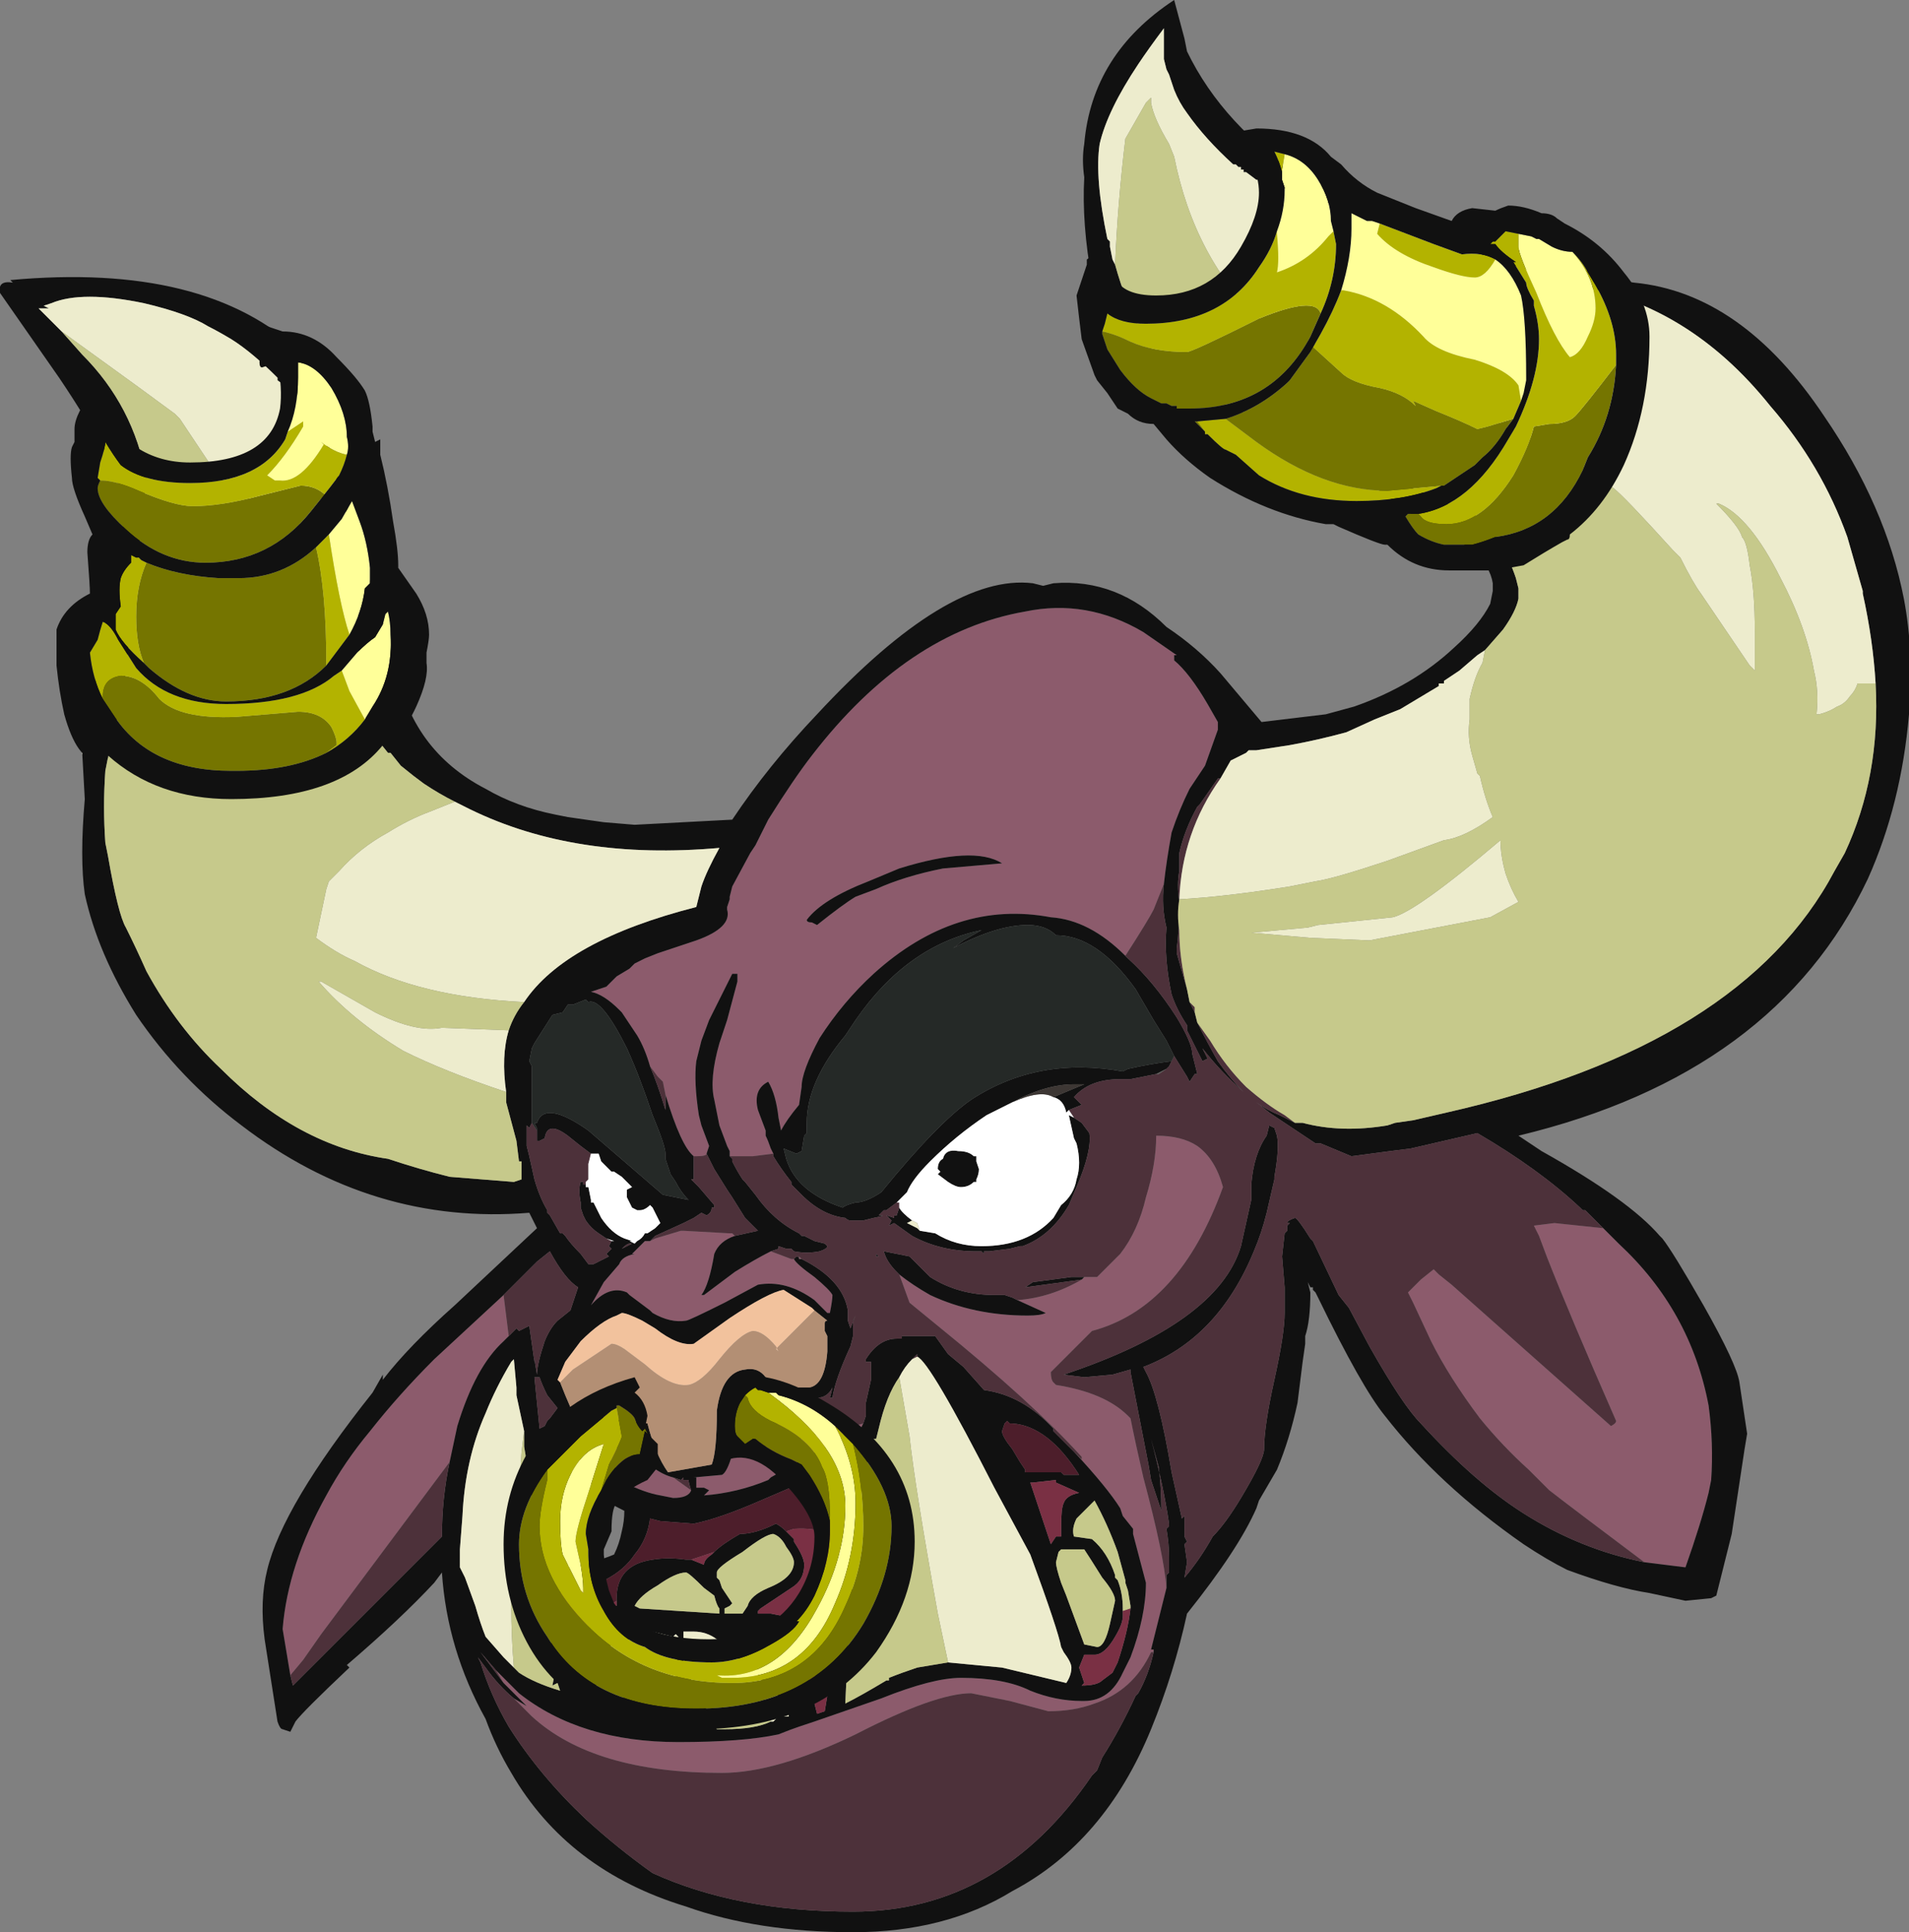 <?xml version="1.0" encoding="UTF-8" standalone="no"?>
<svg xmlns:ffdec="https://www.free-decompiler.com/flash" xmlns:xlink="http://www.w3.org/1999/xlink" ffdec:objectType="frame" height="263.2px" width="260.05px" xmlns="http://www.w3.org/2000/svg">
  <rect width="100%" height="100%" fill="#808080" stroke="none"/>
  <g transform="matrix(1.0, 0.0, 0.0, 1.0, 92.75, 229.95)">
    <use ffdec:characterId="13" height="37.6" transform="matrix(7.0, 0.0, 0.0, 7.0, -92.75, -229.95)" width="37.15" xlink:href="#shape0"/>
  </g>
  <defs>
    <g id="shape0" transform="matrix(1.0, 0.0, 0.0, 1.0, 13.25, 32.85)">
      <path d="M17.95 -8.95 L18.25 -8.65 Q19.65 -7.35 20.0 -5.5 20.1 -4.75 20.05 -4.05 L20.0 -3.8 Q19.85 -3.2 19.55 -2.35 L18.75 -2.45 Q17.35 -3.5 16.9 -3.85 L16.5 -4.25 Q16.0 -4.7 15.55 -5.25 14.95 -6.05 14.6 -6.75 L14.25 -7.5 14.15 -7.7 14.4 -7.95 14.65 -8.15 14.75 -8.05 15.0 -7.85 18.1 -5.1 Q18.2 -5.15 18.2 -5.2 17.3 -7.25 16.85 -8.4 L16.7 -8.8 16.6 -9.0 17.0 -9.05 17.95 -8.95 M9.45 -1.95 L9.15 -0.75 9.2 -0.75 9.2 -0.7 9.15 -0.7 Q8.8 0.05 8.05 0.3 7.65 0.45 7.15 0.45 L6.4 0.25 5.65 0.1 Q4.95 0.1 3.4 0.9 1.85 1.65 0.8 1.65 -1.7 1.65 -2.9 0.55 L-3.25 0.2 -3.0 0.35 -3.45 -0.1 -3.6 -0.35 -3.15 0.1 Q-1.95 1.05 -0.05 1.05 1.2 1.05 1.9 0.9 2.15 0.8 2.3 0.75 L2.6 0.65 3.9 0.2 Q4.9 -0.2 5.45 -0.2 6.3 -0.2 6.8 0.05 7.3 0.25 7.8 0.25 L7.85 0.25 Q8.35 0.25 8.6 -0.3 L8.75 -0.6 Q9.05 -1.4 9.05 -2.05 L8.8 -3.0 8.8 -3.1 8.6 -3.35 8.55 -3.5 Q8.3 -3.9 7.65 -4.6 L7.8 -4.45 7.8 -4.5 Q6.85 -5.55 5.0 -7.05 L4.45 -7.5 4.25 -8.05 Q4.5 -7.85 4.85 -7.65 5.7 -7.25 6.75 -7.25 7.0 -7.25 7.1 -7.3 L6.55 -7.55 Q7.2 -7.6 7.8 -7.95 L7.85 -8.0 8.1 -8.0 8.55 -8.45 Q8.9 -8.9 9.05 -9.55 9.25 -10.2 9.25 -10.75 9.75 -10.75 10.05 -10.55 10.4 -10.3 10.55 -9.75 9.7 -7.4 8.0 -6.95 L7.2 -6.15 Q7.2 -6.0 7.25 -5.95 L7.3 -5.9 Q8.25 -5.75 8.7 -5.3 L8.75 -5.25 Q8.85 -4.75 9.0 -4.1 9.4 -2.6 9.45 -1.95 M3.55 -5.15 L3.5 -5.05 3.2 -5.05 3.15 -4.9 1.75 -4.1 1.7 -4.05 Q1.1 -3.8 0.45 -3.75 L0.55 -3.85 0.45 -3.9 0.3 -3.9 0.3 -4.1 0.25 -4.1 0.8 -4.15 Q0.9 -4.2 1.0 -4.55 L3.2 -5.05 3.55 -5.15 M2.35 -8.35 L2.3 -8.35 2.3 -8.4 2.35 -8.35 M2.2 -8.35 Q2.25 -8.25 2.6 -8.0 2.9 -7.75 2.95 -7.65 2.95 -7.55 2.9 -7.3 L2.85 -7.3 2.6 -7.55 Q2.05 -7.95 1.5 -7.85 L0.85 -7.5 Q0.15 -7.15 0.1 -7.15 -0.2 -7.1 -0.55 -7.3 L-0.6 -7.35 -1.0 -7.65 -1.05 -7.7 Q-1.4 -7.85 -1.75 -7.45 L-1.5 -7.9 -1.2 -8.25 Q-1.15 -8.4 -0.9 -8.45 L-0.95 -8.45 -0.7 -8.7 -0.6 -8.7 -0.5 -8.75 0.0 -8.9 0.05 -8.9 0.95 -8.85 1.0 -8.85 1.05 -8.8 Q0.75 -8.7 0.65 -8.45 0.55 -7.85 0.4 -7.65 L0.45 -7.65 1.05 -8.1 Q1.45 -8.35 1.75 -8.5 L2.15 -8.35 2.2 -8.35 M0.25 -10.35 Q0.0 -10.55 -0.3 -11.55 L-0.35 -11.8 -0.45 -11.9 -0.6 -12.1 Q-0.7 -12.45 -0.85 -12.7 L-1.15 -13.15 -1.2 -13.2 Q-1.5 -13.5 -1.75 -13.55 L-1.45 -13.65 -1.25 -13.85 -1.0 -14.0 -0.9 -14.1 -0.7 -14.2 -0.45 -14.3 0.3 -14.55 Q1.0 -14.8 0.9 -15.15 L0.9 -15.2 0.95 -15.35 0.95 -15.4 1.0 -15.6 1.35 -16.25 1.45 -16.4 1.7 -16.9 Q2.2 -17.7 2.55 -18.15 4.4 -20.55 6.7 -20.95 7.9 -21.2 9.0 -20.55 L9.65 -20.1 9.6 -20.1 9.6 -20.0 Q9.9 -19.75 10.25 -19.15 L10.45 -18.8 10.45 -18.65 10.2 -17.95 9.9 -17.5 Q9.7 -17.1 9.55 -16.65 9.45 -16.1 9.4 -15.65 L9.2 -15.15 Q9.1 -14.95 8.65 -14.25 7.95 -14.95 7.2 -15.0 5.35 -15.35 3.75 -13.9 3.15 -13.35 2.7 -12.65 2.35 -12.0 2.35 -11.7 L2.3 -11.35 Q2.05 -11.05 1.95 -10.85 L1.9 -11.1 Q1.85 -11.55 1.7 -11.8 1.4 -11.65 1.5 -11.25 L1.65 -10.85 1.65 -10.75 Q1.7 -10.65 1.75 -10.5 L1.8 -10.4 1.4 -10.35 0.95 -10.35 0.95 -10.45 0.9 -10.55 0.75 -10.95 Q0.7 -11.2 0.65 -11.45 0.55 -11.85 0.75 -12.55 L0.9 -13.0 1.1 -13.75 1.1 -13.9 1.0 -13.9 Q0.75 -13.4 0.55 -13.0 L0.4 -12.6 0.3 -12.2 Q0.25 -11.8 0.35 -11.15 L0.4 -10.95 0.55 -10.55 0.5 -10.4 Q0.5 -10.35 0.3 -10.35 L0.25 -10.35 M2.45 -14.95 Q2.45 -14.9 2.55 -14.9 L2.65 -14.85 Q3.15 -15.25 3.4 -15.4 L3.8 -15.55 Q4.35 -15.8 5.1 -15.95 L6.25 -16.05 Q5.7 -16.4 4.25 -15.95 L3.65 -15.7 Q2.75 -15.35 2.45 -14.95 M-0.15 -4.1 L0.2 -3.85 Q0.15 -3.7 -0.15 -3.7 L-0.4 -3.75 Q-0.7 -3.8 -1.1 -4.0 L-1.6 -4.85 -0.55 -4.3 Q-0.35 -4.15 -0.15 -4.1 M-3.45 -7.65 L-3.35 -6.85 -3.45 -6.75 Q-4.0 -6.25 -4.35 -5.1 L-4.5 -4.4 -7.0 -1.05 -7.35 -0.55 -7.6 -0.25 -7.75 -1.15 Q-7.65 -2.4 -6.9 -3.75 -6.55 -4.4 -6.05 -5.0 -5.5 -5.7 -4.8 -6.4 L-3.45 -7.65" fill="#8c5b6c" fill-rule="evenodd" stroke="none"/>
      <path d="M23.25 -19.55 Q23.2 -20.4 23.0 -21.3 L23.0 -21.35 22.7 -22.4 Q22.2 -23.8 21.2 -24.95 19.6 -26.95 17.35 -27.3 L11.25 -29.35 11.2 -29.35 11.0 -29.5 10.95 -29.5 10.95 -29.55 10.9 -29.55 10.9 -29.6 10.85 -29.6 10.8 -29.65 10.75 -29.65 Q10.2 -30.15 9.85 -30.65 9.7 -30.85 9.6 -31.1 9.55 -31.25 9.5 -31.4 L9.45 -31.5 9.4 -31.7 9.4 -32.3 Q9.1 -31.9 8.9 -31.6 8.3 -30.7 8.15 -30.05 8.05 -29.4 8.3 -28.2 L8.35 -28.15 8.35 -28.05 8.4 -27.8 8.45 -27.7 Q8.85 -26.25 9.7 -25.35 L15.5 -22.8 Q16.0 -22.35 16.25 -21.6 L16.3 -21.4 16.3 -21.2 Q16.25 -20.95 16.0 -20.6 L15.65 -20.2 15.5 -20.1 15.15 -19.8 14.85 -19.6 14.85 -19.55 14.75 -19.55 14.75 -19.5 14.0 -19.05 13.5 -18.85 12.95 -18.6 Q12.4 -18.45 11.85 -18.35 L11.2 -18.25 11.05 -18.25 11.0 -18.2 10.7 -18.05 10.5 -17.7 10.45 -17.7 10.1 -17.2 10.05 -17.15 Q9.8 -16.7 9.7 -16.25 L9.7 -15.9 Q9.65 -15.65 9.7 -15.3 9.7 -14.75 9.65 -14.4 L9.65 -14.3 9.85 -13.6 9.9 -13.35 10.0 -13.15 10.05 -12.95 Q10.25 -12.55 10.45 -12.2 10.7 -11.85 10.95 -11.6 10.5 -12.0 10.15 -12.45 L10.25 -12.25 10.15 -12.2 9.85 -12.8 9.85 -12.9 Q9.65 -13.2 9.55 -13.5 9.4 -14.2 9.45 -14.8 9.35 -15.2 9.4 -15.65 9.45 -16.1 9.55 -16.65 9.7 -17.1 9.9 -17.5 L10.2 -17.95 10.45 -18.65 10.45 -18.8 10.25 -19.15 Q9.9 -19.75 9.6 -20.0 L9.6 -20.1 9.65 -20.1 9.0 -20.55 Q7.9 -21.2 6.7 -20.95 4.4 -20.55 2.55 -18.15 2.2 -17.7 1.7 -16.9 L1.45 -16.4 1.35 -16.25 1.0 -15.6 0.95 -15.4 0.95 -15.35 0.9 -15.2 0.9 -15.15 Q1.0 -14.8 0.3 -14.55 L-0.45 -14.3 -0.7 -14.2 -0.9 -14.1 -1.0 -14.0 -1.25 -13.85 -1.45 -13.65 -1.75 -13.55 Q-1.5 -13.5 -1.2 -13.2 L-1.15 -13.15 -0.85 -12.7 Q-0.7 -12.45 -0.6 -12.1 -0.45 -11.75 -0.3 -11.25 L-0.3 -11.55 Q0.0 -10.55 0.25 -10.35 L0.25 -9.9 0.2 -9.9 0.35 -9.75 0.65 -9.4 0.65 -9.35 0.6 -9.35 Q0.6 -9.25 0.5 -9.2 L0.4 -9.25 0.25 -9.15 0.05 -9.05 -0.5 -8.8 -0.6 -8.7 -0.7 -8.7 -0.95 -8.45 -0.9 -8.45 Q-1.15 -8.4 -1.2 -8.25 L-1.5 -7.9 -1.75 -7.45 Q-1.4 -7.85 -1.05 -7.7 L-1.0 -7.65 -0.6 -7.35 -0.55 -7.3 Q-0.2 -7.1 0.1 -7.15 0.15 -7.15 0.85 -7.5 L1.5 -7.85 Q2.05 -7.95 2.6 -7.55 L2.85 -7.3 2.9 -7.3 Q2.95 -7.55 2.95 -7.65 2.9 -7.75 2.6 -8.0 2.25 -8.25 2.2 -8.35 L2.25 -8.4 Q2.3 -8.4 2.3 -8.35 L2.35 -8.35 Q3.15 -7.95 3.25 -7.35 L3.25 -7.15 3.3 -7.0 3.4 -7.25 3.35 -7.15 3.35 -6.85 3.3 -6.65 Q3.0 -6.0 2.95 -5.65 L2.9 -5.65 2.95 -5.85 Q2.85 -5.65 2.65 -5.65 L1.0 -4.55 Q0.9 -4.2 0.8 -4.15 L0.25 -4.1 0.3 -4.1 0.3 -3.9 0.45 -3.9 0.55 -3.85 0.45 -3.75 Q1.1 -3.8 1.7 -4.05 L1.75 -4.1 3.15 -4.9 3.2 -5.05 3.5 -5.05 3.55 -5.15 3.6 -5.3 3.6 -5.55 3.7 -6.0 3.7 -6.35 3.6 -6.35 3.6 -6.4 Q3.85 -6.8 4.2 -6.8 L4.3 -6.8 4.3 -6.85 4.95 -6.85 5.2 -6.5 5.5 -6.25 5.9 -5.8 Q6.65 -5.7 7.25 -5.05 L7.25 -5.0 7.65 -4.6 Q8.3 -3.9 8.55 -3.5 L8.6 -3.35 8.8 -3.1 8.8 -3.0 9.05 -2.05 Q9.05 -1.4 8.75 -0.6 L8.6 -0.3 Q8.35 0.25 7.85 0.25 L7.8 0.25 Q7.3 0.25 6.8 0.05 6.3 -0.2 5.45 -0.2 4.9 -0.2 3.9 0.2 L2.6 0.65 2.3 0.75 Q2.15 0.8 1.9 0.9 1.2 1.05 -0.05 1.05 -1.95 1.05 -3.15 0.1 L-3.6 -0.35 -3.9 -0.7 -3.45 -0.1 -3.0 0.35 -3.25 0.2 Q-3.55 -0.05 -3.8 -0.4 L-3.95 -0.6 -3.9 -0.5 Q-3.7 0.15 -3.35 0.75 -2.75 1.7 -1.85 2.55 -1.25 3.1 -0.55 3.6 1.1 4.35 3.35 4.35 6.2 4.35 8.0 1.7 L8.1 1.6 8.2 1.35 Q8.55 0.8 8.85 0.15 L8.9 0.1 Q9.1 -0.25 9.2 -0.7 L9.2 -0.75 9.15 -0.75 9.45 -1.95 9.45 -2.2 9.5 -2.25 9.5 -2.55 Q9.5 -2.8 9.45 -3.1 L9.5 -3.15 9.5 -3.2 Q9.4 -3.9 9.15 -4.85 L9.3 -4.3 Q9.35 -3.9 9.35 -3.45 L9.15 -4.05 9.1 -4.35 8.75 -6.15 8.75 -6.2 8.4 -6.1 7.85 -6.05 7.45 -6.1 Q10.45 -7.1 10.9 -8.6 L11.1 -9.5 11.1 -9.8 Q11.15 -10.4 11.4 -10.75 L11.45 -10.95 11.55 -10.9 11.6 -10.75 Q11.65 -10.5 11.55 -9.95 L11.55 -9.9 11.4 -9.25 Q11.3 -8.85 11.15 -8.5 10.45 -6.8 9.0 -6.25 L9.05 -6.15 Q9.3 -5.7 9.55 -4.2 L9.75 -3.3 9.8 -3.35 9.8 -3.25 Q9.8 -3.05 9.8 -2.95 L9.85 -2.85 9.8 -2.8 9.85 -2.45 9.8 -2.15 Q10.1 -2.5 10.35 -2.95 10.6 -3.2 10.9 -3.7 11.35 -4.45 11.35 -4.65 11.35 -5.1 11.55 -6.0 11.75 -6.9 11.75 -7.3 L11.75 -7.8 11.7 -8.4 11.75 -8.85 11.8 -8.9 11.8 -9.0 11.85 -9.05 11.8 -9.05 Q11.8 -9.1 11.95 -9.15 12.0 -9.15 12.25 -8.75 L12.3 -8.7 12.8 -7.65 13.0 -7.4 13.4 -6.65 Q14.05 -5.5 14.4 -5.15 15.45 -4.0 16.4 -3.4 17.5 -2.7 18.75 -2.45 L19.55 -2.35 Q19.85 -3.2 20.0 -3.8 L20.05 -4.05 Q20.1 -4.75 20.0 -5.5 19.65 -7.35 18.25 -8.65 L17.95 -8.95 17.6 -9.3 17.55 -9.3 17.5 -9.35 Q16.7 -10.1 15.5 -10.8 L14.2 -10.5 13.8 -10.45 13.05 -10.35 12.45 -10.6 12.35 -10.6 11.45 -11.2 11.2 -11.4 Q11.4 -11.25 11.65 -11.15 L11.95 -11.0 12.1 -11.0 Q12.85 -10.8 13.75 -10.95 L13.9 -11.0 14.25 -11.05 14.9 -11.2 Q20.65 -12.5 22.45 -15.9 L22.65 -16.25 Q23.35 -17.75 23.25 -19.55 M-11.6 -18.5 L-10.8 -22.9 Q-10.95 -23.8 -12.1 -25.5 L-13.25 -27.15 Q-13.3 -27.4 -13.0 -27.35 L-13.05 -27.4 Q-9.25 -27.75 -7.4 -26.0 L-5.55 -19.9 Q-5.25 -18.25 -3.8 -17.5 -3.2 -17.15 -2.45 -17.0 L-2.2 -16.95 -1.5 -16.85 -0.9 -16.8 1.0 -16.9 Q1.7 -17.95 2.65 -18.95 5.2 -21.7 6.85 -21.5 L7.05 -21.45 7.25 -21.5 Q8.5 -21.6 9.45 -20.65 10.05 -20.25 10.5 -19.75 L11.3 -18.8 12.55 -18.95 13.1 -19.1 Q14.25 -19.5 15.05 -20.25 15.55 -20.7 15.75 -21.1 L15.8 -21.35 15.8 -21.5 Q15.7 -22.15 14.55 -22.6 L8.0 -27.4 Q7.8 -28.5 7.85 -29.4 7.8 -29.75 7.85 -30.05 8.0 -31.8 9.6 -32.85 L9.8 -32.1 9.85 -31.85 Q10.55 -30.4 12.15 -29.35 L18.2 -27.4 18.55 -27.35 Q20.65 -27.15 22.25 -24.75 23.45 -23.0 23.8 -21.2 24.0 -20.15 23.9 -18.95 23.75 -17.2 23.1 -15.75 21.3 -11.95 16.3 -10.75 L16.75 -10.45 Q18.45 -9.5 19.05 -8.8 L19.1 -8.75 Q19.3 -8.5 19.9 -7.45 20.55 -6.3 20.6 -5.95 L20.75 -4.95 20.7 -4.65 20.45 -3.0 20.15 -1.8 20.05 -1.75 19.55 -1.7 18.85 -1.85 Q18.2 -1.95 17.25 -2.3 16.85 -2.5 16.4 -2.8 14.75 -3.95 13.7 -5.3 13.25 -5.85 12.4 -7.6 L12.35 -7.7 12.3 -7.75 12.3 -7.8 12.25 -7.8 12.2 -7.9 12.25 -7.7 Q12.25 -7.15 12.15 -6.85 L12.15 -6.7 12.1 -6.35 12.0 -5.55 Q11.85 -4.85 11.6 -4.25 L11.25 -3.65 11.2 -3.5 Q10.85 -2.7 9.85 -1.45 9.6 -0.3 9.15 0.8 8.25 3.0 6.45 3.95 5.15 4.75 3.35 4.75 1.5 4.75 0.1 4.25 -2.2 3.55 -3.3 1.65 -3.6 1.15 -3.8 0.6 -4.55 -0.75 -4.65 -2.25 L-4.8 -2.05 Q-5.45 -1.35 -6.5 -0.45 L-6.45 -0.4 Q-7.35 0.45 -7.5 0.65 L-7.6 0.85 -7.75 0.8 Q-7.8 0.8 -7.85 0.65 L-8.1 -0.95 Q-8.2 -1.7 -8.05 -2.3 -7.75 -3.55 -6.0 -5.75 L-5.8 -6.1 -5.8 -6.0 Q-5.3 -6.65 -4.4 -7.45 L-2.8 -8.95 -2.95 -9.25 Q-6.0 -9.0 -8.55 -10.95 -9.75 -11.85 -10.6 -13.1 -11.35 -14.3 -11.6 -15.45 -11.7 -16.15 -11.6 -17.3 L-11.65 -18.2 -11.65 -18.25 -11.65 -18.15 -11.6 -18.5 M-3.05 -13.35 Q-2.25 -14.55 0.3 -15.2 L0.4 -15.6 Q0.5 -15.9 0.75 -16.35 -2.05 -16.1 -4.1 -17.1 L-4.4 -17.25 Q-4.7 -17.4 -5.0 -17.6 L-5.2 -17.75 -5.45 -17.95 -5.65 -18.2 -5.7 -18.2 Q-6.2 -18.8 -6.25 -19.25 L-6.3 -22.1 -7.0 -24.55 Q-7.35 -25.1 -7.85 -25.45 L-7.85 -25.5 Q-8.35 -26.0 -8.75 -26.25 -9.0 -26.4 -9.2 -26.5 -9.6 -26.75 -10.45 -26.95 -11.65 -27.2 -12.25 -26.95 L-12.4 -26.9 -12.3 -26.85 -12.5 -26.85 -12.05 -26.4 -11.65 -25.95 Q-10.65 -24.95 -10.4 -23.55 L-10.85 -19.35 Q-11.1 -18.4 -11.2 -17.85 -11.25 -17.15 -11.2 -16.45 L-11.15 -16.2 Q-10.95 -15.05 -10.8 -14.8 -10.6 -14.4 -10.4 -13.95 -9.8 -12.85 -8.95 -12.05 -7.45 -10.55 -5.7 -10.3 -5.1 -10.1 -4.5 -9.95 L-3.25 -9.85 -3.1 -9.9 -3.1 -10.25 -3.15 -10.25 -3.2 -10.65 -3.4 -11.4 -3.4 -11.6 Q-3.5 -12.3 -3.35 -12.8 -3.25 -13.1 -3.05 -13.35 M2.45 -14.95 Q2.75 -15.35 3.65 -15.7 L4.25 -15.95 Q5.7 -16.4 6.25 -16.05 L5.1 -15.95 Q4.35 -15.8 3.8 -15.55 L3.4 -15.4 Q3.15 -15.25 2.65 -14.85 L2.55 -14.9 Q2.45 -14.9 2.45 -14.95 M9.6 -12.3 L9.45 -12.6 9.2 -13.0 8.85 -13.6 Q8.1 -14.65 7.3 -14.65 7.1 -14.85 6.75 -14.85 6.15 -14.85 5.3 -14.4 L5.5 -14.55 5.85 -14.75 Q4.4 -14.45 3.4 -13.0 L3.2 -12.7 Q2.45 -11.8 2.45 -11.0 L2.45 -10.8 2.4 -10.75 2.35 -10.45 2.25 -10.4 2.0 -10.5 2.05 -10.3 Q2.25 -9.65 3.15 -9.35 3.2 -9.4 3.4 -9.45 3.6 -9.45 3.9 -9.65 5.0 -11.0 5.65 -11.45 6.95 -12.3 8.6 -12.0 L8.7 -12.05 Q9.15 -12.15 9.55 -12.2 L9.5 -12.1 9.45 -12.05 9.25 -11.95 8.75 -11.85 8.55 -11.85 Q7.95 -11.85 7.65 -11.5 L7.8 -11.35 7.55 -11.25 7.5 -11.2 Q7.45 -11.45 7.25 -11.5 L7.85 -11.75 7.65 -11.75 Q7.1 -11.75 6.45 -11.4 L5.95 -11.15 Q5.35 -10.75 4.85 -10.25 4.5 -9.9 4.4 -9.65 L4.2 -9.45 4.0 -9.3 3.95 -9.3 3.85 -9.2 3.9 -9.2 Q4.0 -9.2 3.75 -9.15 L3.55 -9.1 3.3 -9.1 Q3.25 -9.1 3.2 -9.15 2.75 -9.2 2.35 -9.6 L2.15 -9.8 2.15 -9.85 Q1.95 -10.1 1.8 -10.35 L1.8 -10.4 1.75 -10.5 Q1.7 -10.65 1.65 -10.75 L1.65 -10.85 1.5 -11.25 Q1.4 -11.65 1.7 -11.8 1.85 -11.55 1.9 -11.1 L1.95 -10.85 Q2.05 -11.05 2.3 -11.35 L2.35 -11.7 Q2.35 -12.0 2.7 -12.65 3.15 -13.35 3.75 -13.9 5.35 -15.35 7.2 -15.0 7.95 -14.95 8.65 -14.25 L8.7 -14.2 Q9.2 -13.75 9.65 -13.05 9.95 -12.55 9.95 -12.35 L10.05 -11.95 10.0 -11.95 9.9 -11.8 9.85 -11.9 9.6 -12.3 M4.65 -8.9 L4.95 -8.85 Q5.35 -8.6 5.85 -8.6 6.75 -8.6 7.25 -9.15 L7.4 -9.4 Q7.65 -9.6 7.7 -9.9 7.8 -10.2 7.7 -10.6 L7.65 -10.7 7.55 -11.15 7.65 -11.1 7.8 -11.0 7.95 -10.8 Q8.0 -10.45 7.7 -9.75 L7.55 -9.4 Q7.2 -8.8 6.65 -8.6 L6.6 -8.6 6.4 -8.55 6.0 -8.5 5.9 -8.5 5.9 -8.45 5.85 -8.5 5.75 -8.5 Q5.05 -8.5 4.5 -8.8 L4.15 -9.05 4.05 -9.0 4.1 -9.1 4.0 -9.2 4.15 -9.15 4.15 -9.2 4.2 -9.2 4.25 -9.35 Q4.3 -9.25 4.5 -9.1 L4.4 -9.05 4.6 -8.95 4.65 -8.9 M4.25 -8.05 L4.2 -8.1 Q4.0 -8.3 3.95 -8.5 L4.45 -8.4 Q4.7 -8.15 4.85 -8.0 5.4 -7.65 6.1 -7.65 L6.3 -7.65 6.45 -7.6 6.55 -7.55 7.1 -7.3 Q7.0 -7.25 6.75 -7.25 5.7 -7.25 4.85 -7.65 4.5 -7.85 4.25 -8.05 M7.8 -7.95 L6.7 -7.8 6.85 -7.9 7.6 -8.0 7.85 -8.0 7.8 -7.95 M0.5 -10.4 L0.55 -10.55 0.4 -10.95 0.35 -11.15 Q0.25 -11.8 0.3 -12.2 L0.4 -12.6 0.55 -13.0 Q0.75 -13.4 1.0 -13.9 L1.1 -13.9 1.1 -13.75 0.9 -13.0 0.75 -12.55 Q0.55 -11.85 0.65 -11.45 0.7 -11.2 0.75 -10.95 L0.9 -10.55 0.95 -10.45 0.95 -10.35 1.0 -10.3 1.0 -10.25 Q1.1 -10.05 1.2 -9.9 L1.25 -9.85 1.45 -9.6 Q1.8 -9.1 2.3 -8.85 L2.35 -8.8 2.4 -8.8 2.6 -8.7 2.8 -8.65 2.85 -8.6 Q2.85 -8.55 2.7 -8.5 2.45 -8.45 2.2 -8.5 L2.15 -8.55 2.05 -8.55 1.9 -8.6 1.9 -8.55 1.75 -8.5 Q1.45 -8.35 1.05 -8.1 L0.45 -7.65 0.4 -7.65 Q0.55 -7.85 0.65 -8.45 0.75 -8.7 1.05 -8.8 L1.5 -8.9 1.25 -9.15 1.0 -9.55 0.9 -9.7 0.65 -10.1 0.5 -10.4 M-2.35 -5.95 L-2.25 -5.7 -2.1 -5.35 -0.65 -5.15 Q-0.5 -4.55 -0.25 -4.2 L0.6 -4.35 Q0.7 -4.6 0.7 -5.4 0.8 -6.15 1.25 -6.2 1.5 -6.25 1.65 -6.05 L1.7 -6.0 2.25 -5.85 2.5 -5.85 Q2.8 -5.9 2.85 -6.55 L2.85 -6.85 2.8 -6.95 2.8 -7.1 Q2.8 -7.15 2.85 -7.15 L2.6 -7.35 2.55 -7.4 2.0 -7.75 Q1.7 -7.7 0.95 -7.2 L0.25 -6.7 Q-0.05 -6.65 -0.5 -7.0 L-0.75 -7.15 Q-1.05 -7.3 -1.15 -7.3 L-1.25 -7.25 Q-1.55 -7.15 -1.95 -6.75 L-2.25 -6.35 -2.4 -6.0 -2.35 -5.95 M5.75 -10.25 L5.8 -10.1 Q5.8 -10.0 5.75 -9.9 L5.75 -9.85 5.7 -9.85 Q5.6 -9.75 5.45 -9.75 5.35 -9.75 5.2 -9.85 L5.0 -10.0 5.05 -10.05 5.0 -10.1 Q5.0 -10.25 5.1 -10.3 5.15 -10.5 5.4 -10.45 5.6 -10.45 5.7 -10.35 L5.75 -10.35 5.75 -10.25 M3.8 -8.4 L3.8 -8.45 3.85 -8.4 3.8 -8.4 M4.6 -6.45 L4.6 -6.5 4.5 -6.4 Q4.35 -6.25 4.25 -6.05 4.0 -5.7 3.85 -5.05 L3.8 -4.85 3.75 -4.85 Q3.55 -4.2 3.45 -3.4 L3.25 -0.8 3.2 0.3 Q3.5 0.15 4.0 -0.15 L4.05 -0.15 4.05 -0.2 Q4.3 -0.3 4.6 -0.4 L5.2 -0.5 6.25 -0.4 7.5 -0.1 Q7.6 -0.25 7.6 -0.4 7.6 -0.5 7.45 -0.7 L7.4 -0.8 Q7.35 -1.1 6.8 -2.6 L6.1 -3.9 Q4.85 -6.35 4.6 -6.45 M3.1 -2.65 L2.6 -4.1 1.55 -3.65 Q0.75 -3.3 0.25 -3.2 L-0.4 -3.25 -0.6 -3.3 Q-0.65 -2.9 -0.9 -2.6 -1.3 -2.0 -2.35 -1.85 L-2.25 -0.95 -1.95 -1.1 -1.4 -1.6 -1.25 -1.6 -1.25 -1.7 -1.25 -1.75 Q-1.25 -2.4 -0.55 -2.5 -0.25 -2.55 0.1 -2.5 L0.2 -2.5 0.45 -2.4 Q0.45 -2.5 0.6 -2.6 L0.65 -2.65 Q0.8 -2.8 1.15 -3.0 1.45 -3.0 1.85 -3.2 1.95 -3.15 2.05 -3.05 L2.2 -2.9 2.2 -2.85 Q2.4 -2.55 2.4 -2.4 2.4 -2.1 2.15 -1.95 L1.55 -1.55 1.5 -1.5 1.5 -1.45 1.75 -1.45 2.0 -1.4 2.45 -2.05 3.1 -2.65 M0.2 -3.85 Q0.15 -4.0 0.15 -4.05 L0.05 -4.05 0.05 -4.1 0.0 -4.05 -0.15 -4.1 Q-0.35 -4.15 -0.55 -4.3 L-1.6 -4.85 -1.1 -4.0 Q-0.7 -3.8 -0.4 -3.75 L-0.15 -3.7 Q0.15 -3.7 0.2 -3.85 M1.8 -3.0 Q1.65 -3.0 1.2 -2.65 0.7 -2.35 0.7 -2.25 L0.7 -2.15 0.75 -2.1 0.8 -1.95 1.0 -1.65 0.95 -1.6 0.85 -1.55 0.85 -1.45 1.2 -1.45 1.3 -1.6 Q1.35 -1.8 1.7 -1.95 2.2 -2.15 2.2 -2.45 2.2 -2.55 2.05 -2.75 1.95 -2.95 1.8 -3.0 M0.45 -1.95 Q0.15 -2.25 0.1 -2.25 -0.1 -2.25 -0.45 -2.0 -0.8 -1.8 -0.9 -1.6 L-0.8 -1.55 0.75 -1.45 0.75 -1.55 Q0.7 -1.6 0.65 -1.8 L0.45 -1.95 M1.75 0.65 L1.8 0.65 1.9 0.55 2.1 0.55 2.1 0.35 0.7 -0.95 Q0.5 -1.1 0.25 -1.1 L0.05 -1.1 0.05 -0.45 0.7 0.8 0.85 0.8 Q1.45 0.8 1.75 0.65 M2.45 -0.5 L2.6 0.3 2.65 0.5 2.8 0.45 2.85 0.15 2.45 -0.5 M6.6 -4.4 L6.7 -4.25 6.7 -4.2 7.4 -4.2 7.45 -4.15 7.75 -4.15 Q7.15 -5.1 6.45 -5.15 L6.4 -5.15 6.35 -5.2 6.3 -5.15 6.25 -5.0 Q6.25 -4.9 6.45 -4.65 L6.6 -4.4 M6.8 -4.0 L7.2 -2.8 7.3 -2.95 7.4 -2.95 7.4 -3.15 Q7.4 -3.5 7.45 -3.6 7.5 -3.75 7.75 -3.8 L7.3 -4.0 7.3 -4.05 6.85 -4.0 6.8 -4.0 M7.4 -2.7 L7.35 -2.65 7.3 -2.45 Q7.3 -2.35 7.4 -2.05 L7.5 -1.8 7.85 -0.85 8.1 -0.8 Q8.25 -0.8 8.35 -1.25 L8.45 -1.7 Q8.45 -1.85 8.2 -2.15 7.95 -2.55 7.85 -2.7 L7.4 -2.7 M8.75 -1.55 L8.75 -1.6 8.7 -1.9 8.65 -2.05 8.65 -2.1 8.5 -2.65 Q8.3 -3.2 8.05 -3.65 L7.7 -3.3 Q7.6 -3.1 7.65 -2.95 L8.0 -2.9 Q8.3 -2.65 8.45 -2.2 L8.45 -2.15 8.5 -2.1 Q8.6 -1.85 8.6 -1.55 L8.6 -1.5 8.6 -1.4 Q8.6 -1.25 8.45 -1.0 8.25 -0.65 8.05 -0.65 L7.85 -0.65 7.75 -0.4 7.85 -0.1 7.8 -0.05 Q8.1 -0.05 8.2 -0.15 L8.4 -0.3 8.5 -0.5 Q8.7 -1.1 8.75 -1.55 M-2.8 -10.85 L-2.8 -10.9 -2.85 -11.0 -2.8 -11.0 Q-2.65 -11.45 -1.8 -10.85 L-0.35 -9.6 0.15 -9.5 Q0.0 -9.65 -0.1 -9.85 L-0.2 -10.0 -0.3 -10.3 -0.3 -10.4 Q-0.3 -10.55 -0.55 -11.15 -0.8 -11.9 -1.05 -12.45 -1.55 -13.45 -1.8 -13.35 L-1.85 -13.4 -2.1 -13.3 -2.2 -13.3 -2.3 -13.15 -2.5 -13.1 -2.85 -12.55 -2.9 -12.45 -2.95 -12.2 -2.9 -12.1 -2.9 -11.0 -2.95 -10.9 -3.0 -10.95 -3.0 -10.55 -2.95 -10.35 -2.85 -9.9 Q-2.75 -9.55 -2.6 -9.3 L-2.6 -9.25 -2.55 -9.2 -2.35 -8.85 -2.3 -8.85 -2.25 -8.8 Q-2.15 -8.65 -1.95 -8.45 L-1.8 -8.25 -1.7 -8.25 -1.4 -8.4 -1.45 -8.45 -1.35 -8.55 -1.4 -8.6 -1.35 -8.7 -1.3 -8.7 -1.45 -8.75 -1.6 -8.85 Q-1.75 -8.95 -1.85 -9.1 L-1.9 -9.2 -1.95 -9.35 -1.95 -9.45 Q-2.0 -9.7 -1.95 -9.85 L-1.9 -9.85 -1.9 -9.8 -1.85 -9.8 -1.85 -9.75 -1.8 -9.75 -1.75 -9.5 -1.75 -9.45 -1.7 -9.45 -1.55 -9.15 Q-1.35 -8.85 -1.1 -8.75 L-0.95 -8.7 -1.0 -8.7 -0.9 -8.65 -0.85 -8.7 Q-0.75 -8.75 -0.7 -8.85 L-0.65 -8.85 -0.5 -8.95 -0.4 -9.05 -0.55 -9.35 -0.6 -9.4 Q-0.7 -9.3 -0.8 -9.3 L-0.85 -9.3 -0.95 -9.35 -1.05 -9.55 -1.05 -9.7 -0.95 -9.75 -1.15 -9.95 -1.3 -10.05 -1.35 -10.05 -1.4 -10.1 -1.55 -10.25 -1.6 -10.4 -1.75 -10.4 -1.95 -10.55 -2.2 -10.75 Q-2.6 -11.05 -2.65 -10.7 L-2.75 -10.65 -2.8 -10.65 -2.8 -10.85 M-0.25 -10.65 L-0.25 -10.65 M-3.65 -8.05 L-3.65 -8.05 M-3.35 -6.85 L-3.2 -7.0 -3.15 -6.95 Q-3.05 -7.0 -2.95 -7.05 L-2.85 -6.35 -2.85 -6.4 -2.8 -6.1 Q-2.8 -6.3 -2.65 -6.75 -2.55 -7.0 -2.4 -7.15 L-2.15 -7.35 -2.0 -7.8 Q-2.25 -7.95 -2.55 -8.5 L-2.8 -8.3 -3.45 -7.65 -4.8 -6.4 Q-5.5 -5.7 -6.05 -5.0 -6.55 -4.4 -6.9 -3.75 -7.65 -2.4 -7.75 -1.15 L-7.6 -0.25 -7.55 -0.05 -4.65 -2.95 Q-4.65 -3.7 -4.5 -4.4 L-4.35 -5.1 Q-4.0 -6.25 -3.45 -6.75 L-3.35 -6.85 M-1.0 -8.65 Q-1.05 -8.65 -1.15 -8.55 L-1.15 -8.55 -0.95 -8.65 -1.0 -8.65 M-2.75 -6.05 L-2.85 -6.05 -2.75 -5.05 -2.65 -5.1 -2.6 -5.2 -2.55 -5.25 -2.4 -5.45 -2.6 -5.7 Q-2.7 -5.9 -2.75 -6.05 M-2.1 -4.75 L-2.2 -2.35 Q-1.65 -2.45 -1.3 -2.6 -1.2 -2.8 -1.15 -3.05 -1.1 -3.25 -1.1 -3.45 -1.4 -3.6 -1.65 -3.75 L-2.1 -4.75 M-3.2 -5.85 L-3.25 -6.4 -3.3 -6.35 Q-3.6 -5.85 -3.8 -5.35 -4.2 -4.45 -4.25 -3.35 L-4.3 -2.7 -4.3 -2.35 -4.2 -2.15 -4.0 -1.6 Q-3.9 -1.25 -3.8 -1.0 L-3.45 -0.6 -3.25 -0.4 -3.15 -0.3 Q-2.85 -0.1 -2.35 0.05 L-2.4 -0.1 -2.5 -0.05 -2.45 -0.3 -2.95 -4.1 -3.05 -4.7 -3.05 -5.0 -3.2 -5.7 -3.2 -5.8 -3.2 -5.85 M-1.6 -0.75 L-1.65 -0.1 -1.6 0.35 -0.1 -0.15 -0.05 -1.0 -0.1 -1.05 -0.15 -1.0 -0.55 -1.1 -1.6 -0.75 M-2.55 0.0 L-2.55 0.0" fill="#111111" fill-rule="evenodd" stroke="none"/>
      <path d="M11.95 -11.0 L11.65 -11.15 Q11.4 -11.25 11.2 -11.4 L11.45 -11.2 12.35 -10.6 12.45 -10.6 13.05 -10.35 13.8 -10.45 14.2 -10.5 15.5 -10.8 Q16.7 -10.1 17.5 -9.35 L17.55 -9.3 17.6 -9.3 17.95 -8.95 17.0 -9.05 16.6 -9.0 16.7 -8.8 16.85 -8.4 Q17.3 -7.25 18.2 -5.2 18.2 -5.15 18.1 -5.1 L15.0 -7.85 14.75 -8.05 14.65 -8.15 14.4 -7.95 14.15 -7.7 14.25 -7.5 14.6 -6.75 Q14.95 -6.05 15.55 -5.25 16.0 -4.7 16.5 -4.25 L16.9 -3.85 Q17.35 -3.5 18.75 -2.45 17.5 -2.7 16.4 -3.4 15.45 -4.0 14.4 -5.15 14.05 -5.5 13.4 -6.65 L13.0 -7.4 12.8 -7.65 12.3 -8.7 12.25 -8.75 Q12.0 -9.15 11.95 -9.15 11.8 -9.1 11.8 -9.05 L11.85 -9.05 11.8 -9.0 11.8 -8.9 11.75 -8.85 11.7 -8.4 11.75 -7.8 11.75 -7.3 Q11.75 -6.9 11.55 -6.0 11.35 -5.1 11.35 -4.65 11.35 -4.45 10.9 -3.7 10.6 -3.2 10.35 -2.95 10.1 -2.5 9.8 -2.15 L9.85 -2.45 9.8 -2.8 9.85 -2.85 9.8 -2.95 Q9.8 -3.05 9.8 -3.25 L9.8 -3.35 9.75 -3.3 9.55 -4.2 Q9.3 -5.7 9.05 -6.15 L9.0 -6.25 Q10.45 -6.8 11.15 -8.5 11.3 -8.85 11.4 -9.25 L11.55 -9.9 11.55 -9.95 Q11.65 -10.5 11.6 -10.75 L11.55 -10.9 11.45 -10.95 11.4 -10.75 Q11.15 -10.4 11.1 -9.8 L11.1 -9.5 10.9 -8.6 Q10.45 -7.1 7.45 -6.1 L7.85 -6.05 8.4 -6.1 8.75 -6.2 8.75 -6.15 9.1 -4.35 9.15 -4.05 9.35 -3.45 Q9.35 -3.9 9.3 -4.3 L9.15 -4.85 Q9.4 -3.9 9.5 -3.2 L9.5 -3.15 9.45 -3.1 Q9.5 -2.8 9.5 -2.55 L9.5 -2.25 9.45 -2.2 9.45 -1.95 Q9.4 -2.6 9.0 -4.1 8.85 -4.75 8.75 -5.25 L8.7 -5.3 Q8.25 -5.75 7.3 -5.9 L7.25 -5.95 Q7.2 -6.0 7.2 -6.15 L8.0 -6.95 Q9.7 -7.4 10.55 -9.75 10.4 -10.3 10.05 -10.55 9.75 -10.75 9.25 -10.75 9.25 -10.2 9.05 -9.55 8.9 -8.9 8.55 -8.45 L8.1 -8.0 7.85 -8.0 7.6 -8.0 6.85 -7.9 6.7 -7.8 7.8 -7.95 Q7.2 -7.6 6.55 -7.55 L6.45 -7.6 6.3 -7.65 6.1 -7.65 Q5.4 -7.65 4.85 -8.0 4.7 -8.15 4.45 -8.4 L3.95 -8.5 Q4.0 -8.3 4.2 -8.1 L4.25 -8.05 4.45 -7.5 5.0 -7.05 Q6.85 -5.55 7.8 -4.5 L7.8 -4.45 7.65 -4.6 7.25 -5.0 7.25 -5.05 Q6.65 -5.7 5.9 -5.8 L5.5 -6.25 5.2 -6.5 4.95 -6.85 4.3 -6.85 4.3 -6.8 4.2 -6.8 Q3.85 -6.8 3.6 -6.4 L3.6 -6.35 3.7 -6.35 3.7 -6.0 3.6 -5.55 3.6 -5.3 3.55 -5.15 3.2 -5.05 1.0 -4.55 2.65 -5.65 Q2.85 -5.65 2.95 -5.85 L2.9 -5.65 2.95 -5.65 Q3.0 -6.0 3.3 -6.65 L3.35 -6.85 3.35 -7.15 3.4 -7.25 3.3 -7.0 3.25 -7.15 3.25 -7.35 Q3.15 -7.95 2.35 -8.35 L2.3 -8.4 2.3 -8.35 Q2.3 -8.4 2.25 -8.4 L2.2 -8.35 2.15 -8.35 1.75 -8.5 1.9 -8.55 1.9 -8.6 2.05 -8.55 2.15 -8.55 2.2 -8.5 Q2.45 -8.45 2.7 -8.5 2.85 -8.55 2.85 -8.6 L2.8 -8.65 2.6 -8.7 2.4 -8.8 2.35 -8.8 2.3 -8.85 Q1.8 -9.1 1.45 -9.6 L1.25 -9.85 1.2 -9.9 Q1.1 -10.05 1.0 -10.25 L1.0 -10.3 0.95 -10.35 1.4 -10.35 1.8 -10.4 1.8 -10.35 Q1.95 -10.1 2.15 -9.85 L2.15 -9.8 2.35 -9.6 Q2.75 -9.2 3.2 -9.15 3.25 -9.1 3.3 -9.1 L3.55 -9.1 3.75 -9.15 Q4.0 -9.2 3.9 -9.2 L3.85 -9.2 3.95 -9.3 4.0 -9.3 4.2 -9.45 4.25 -9.45 4.25 -9.35 4.2 -9.2 4.15 -9.2 4.15 -9.15 4.0 -9.2 4.1 -9.1 4.05 -9.0 4.15 -9.05 4.5 -8.8 Q5.05 -8.5 5.75 -8.5 L5.85 -8.5 5.9 -8.45 5.9 -8.5 6.0 -8.5 6.4 -8.55 6.6 -8.6 6.65 -8.6 Q7.2 -8.8 7.55 -9.4 L7.7 -9.75 Q8.0 -10.45 7.95 -10.8 L7.8 -11.0 7.65 -11.1 7.55 -11.25 7.8 -11.35 7.65 -11.5 Q7.95 -11.85 8.55 -11.85 L8.75 -11.85 9.25 -11.95 9.3 -11.95 9.45 -12.05 9.5 -12.1 9.55 -12.2 9.6 -12.3 9.85 -11.9 9.9 -11.8 10.0 -11.95 10.05 -11.95 9.95 -12.35 Q9.95 -12.55 9.65 -13.05 9.2 -13.75 8.7 -14.2 L8.65 -14.25 Q9.1 -14.95 9.2 -15.15 L9.4 -15.65 Q9.35 -15.2 9.45 -14.8 9.4 -14.2 9.55 -13.5 9.65 -13.2 9.85 -12.9 L9.85 -12.8 10.15 -12.2 10.25 -12.25 10.15 -12.45 Q10.5 -12.0 10.95 -11.6 10.7 -11.85 10.45 -12.2 10.25 -12.55 10.05 -12.95 L10.3 -12.6 Q10.6 -12.1 11.0 -11.7 11.4 -11.35 11.75 -11.15 L11.95 -11.0 M9.2 -0.7 Q9.1 -0.25 8.9 0.1 L8.85 0.15 Q8.55 0.8 8.2 1.35 L8.1 1.6 8.0 1.7 Q6.2 4.35 3.35 4.35 1.1 4.35 -0.55 3.6 -1.25 3.1 -1.85 2.55 -2.75 1.7 -3.35 0.75 -3.7 0.15 -3.9 -0.5 L-3.95 -0.6 -3.8 -0.4 Q-3.55 -0.05 -3.25 0.2 L-2.9 0.55 Q-1.7 1.65 0.8 1.65 1.85 1.65 3.4 0.9 4.95 0.1 5.65 0.1 L6.4 0.25 7.15 0.45 Q7.65 0.45 8.05 0.3 8.8 0.05 9.15 -0.7 L9.2 -0.7 M-3.45 -0.1 L-3.9 -0.7 -3.6 -0.35 -3.45 -0.1 M-0.7 -8.7 L-0.6 -8.7 -0.5 -8.8 0.05 -9.05 0.25 -9.15 0.4 -9.25 0.5 -9.2 Q0.6 -9.25 0.6 -9.35 L0.65 -9.35 0.65 -9.4 0.35 -9.75 0.2 -9.9 0.25 -9.9 0.25 -10.35 0.3 -10.35 Q0.5 -10.35 0.5 -10.4 L0.65 -10.1 0.9 -9.7 1.0 -9.55 1.25 -9.15 1.5 -8.9 1.05 -8.8 1.0 -8.85 0.95 -8.85 0.05 -8.9 0.0 -8.9 -0.5 -8.75 -0.6 -8.7 -0.7 -8.7 M-0.3 -11.55 L-0.3 -11.25 Q-0.45 -11.75 -0.6 -12.1 L-0.45 -11.9 -0.35 -11.8 -0.3 -11.55 M10.0 -13.15 L9.9 -13.35 10.0 -13.25 10.0 -13.15 M9.85 -13.6 L9.65 -14.3 9.65 -14.4 Q9.7 -14.75 9.7 -15.3 9.65 -15.65 9.7 -15.9 L9.7 -16.25 Q9.8 -16.7 10.05 -17.15 L10.1 -17.2 10.45 -17.7 10.5 -17.7 Q9.75 -16.65 9.7 -15.35 9.65 -15.05 9.7 -14.75 9.7 -14.2 9.85 -13.6 M3.8 -8.4 L3.85 -8.4 3.8 -8.45 3.8 -8.4 M4.6 -6.45 L4.5 -6.4 4.6 -6.5 4.6 -6.45 M-0.15 -4.1 L0.0 -4.05 0.05 -4.1 0.05 -4.05 0.15 -4.05 Q0.15 -4.0 0.2 -3.85 L-0.15 -4.1 M-1.6 -4.85 L-0.55 -4.3 -1.6 -4.85 M6.6 -4.4 L6.6 -4.4 M-2.9 -11.0 L-2.8 -10.85 -2.8 -10.65 -2.75 -10.65 -2.65 -10.7 Q-2.6 -11.05 -2.2 -10.75 L-1.95 -10.55 -1.75 -10.4 -1.8 -10.2 -1.8 -9.9 -1.85 -9.85 -1.85 -9.8 -1.9 -9.8 -1.9 -9.85 -1.95 -9.85 Q-2.0 -9.7 -1.95 -9.45 L-1.95 -9.35 -1.9 -9.2 -1.85 -9.1 Q-1.75 -8.95 -1.6 -8.85 L-1.45 -8.75 -1.35 -8.7 -1.4 -8.6 -1.35 -8.55 -1.45 -8.45 -1.4 -8.4 -1.7 -8.25 -1.8 -8.25 -1.95 -8.45 Q-2.15 -8.65 -2.25 -8.8 L-2.3 -8.85 -2.35 -8.85 -2.55 -9.2 -2.6 -9.25 -2.6 -9.3 Q-2.75 -9.55 -2.85 -9.9 L-2.95 -10.35 -3.0 -10.55 -3.0 -10.95 -2.95 -10.9 -2.9 -11.0 M-0.25 -10.65 L-0.25 -10.65 M-3.45 -7.65 L-2.8 -8.3 -2.55 -8.5 Q-2.25 -7.95 -2.0 -7.8 L-2.15 -7.35 -2.4 -7.15 Q-2.55 -7.0 -2.65 -6.75 -2.8 -6.3 -2.8 -6.1 L-2.85 -6.4 -2.85 -6.35 -2.95 -7.05 Q-3.05 -7.0 -3.15 -6.95 L-3.2 -7.0 -3.35 -6.85 -3.45 -7.65 M-4.5 -4.4 Q-4.65 -3.7 -4.65 -2.95 L-7.55 -0.05 -7.6 -0.25 -7.35 -0.55 -7.0 -1.05 -4.5 -4.4 M-1.0 -8.65 L-0.95 -8.65 -1.15 -8.55 -1.15 -8.55 Q-1.05 -8.65 -1.0 -8.65 M-2.75 -6.05 Q-2.7 -5.9 -2.6 -5.7 L-2.4 -5.45 -2.55 -5.25 -2.6 -5.2 -2.65 -5.1 -2.75 -5.05 -2.85 -6.05 -2.75 -6.05" fill="#4d313a" fill-rule="evenodd" stroke="none"/>
      <path d="M4.2 -9.45 L4.4 -9.65 Q4.5 -9.9 4.85 -10.25 5.35 -10.75 5.95 -11.15 L6.45 -11.4 Q7.0 -11.65 7.25 -11.5 7.45 -11.45 7.5 -11.2 L7.55 -11.25 7.65 -11.1 7.55 -11.15 7.65 -10.7 7.7 -10.6 Q7.8 -10.2 7.7 -9.9 7.65 -9.6 7.4 -9.4 L7.25 -9.15 Q6.75 -8.6 5.85 -8.6 5.35 -8.6 4.95 -8.85 L4.65 -8.9 4.6 -9.05 4.5 -9.1 Q4.3 -9.25 4.25 -9.35 L4.25 -9.45 4.2 -9.45 M5.75 -10.25 L5.75 -10.35 5.7 -10.35 Q5.6 -10.45 5.4 -10.45 5.15 -10.5 5.1 -10.3 5.0 -10.25 5.0 -10.1 L5.05 -10.05 5.0 -10.0 5.2 -9.85 Q5.35 -9.75 5.45 -9.75 5.6 -9.75 5.7 -9.85 L5.75 -9.85 5.75 -9.9 Q5.8 -10.0 5.8 -10.1 L5.75 -10.25 M-1.75 -10.4 L-1.6 -10.4 -1.55 -10.25 -1.4 -10.1 -1.35 -10.05 -1.3 -10.05 -1.15 -9.95 -0.95 -9.75 -1.05 -9.7 -1.05 -9.55 -0.95 -9.35 -0.85 -9.3 -0.8 -9.3 Q-0.7 -9.3 -0.6 -9.4 L-0.55 -9.35 -0.4 -9.05 -0.5 -8.95 -0.65 -8.85 -0.7 -8.85 Q-0.75 -8.75 -0.85 -8.7 L-0.9 -8.65 -1.0 -8.7 -0.95 -8.7 -1.1 -8.75 Q-1.35 -8.85 -1.55 -9.15 L-1.7 -9.45 -1.75 -9.45 -1.75 -9.5 -1.8 -9.75 -1.85 -9.75 -1.85 -9.8 -1.85 -9.85 -1.8 -9.9 -1.8 -10.2 -1.75 -10.4 M-1.45 -8.75 L-1.3 -8.7 -1.35 -8.7 -1.45 -8.75" fill="#ffffff" fill-rule="evenodd" stroke="none"/>
      <path d="M2.6 -7.35 L2.85 -7.15 Q2.8 -7.15 2.8 -7.1 L2.8 -6.95 2.85 -6.85 2.85 -6.55 Q2.8 -5.9 2.5 -5.85 L2.25 -5.85 1.7 -6.0 1.65 -6.05 Q1.5 -6.25 1.25 -6.2 0.8 -6.15 0.7 -5.4 0.7 -4.6 0.6 -4.35 L-0.25 -4.2 Q-0.5 -4.55 -0.65 -5.15 L-2.1 -5.35 -2.25 -5.7 -2.35 -5.95 -2.1 -6.2 -1.35 -6.7 Q-1.25 -6.7 -1.1 -6.6 L-0.7 -6.3 Q-0.2 -5.85 0.15 -5.9 0.4 -5.95 0.75 -6.4 1.15 -6.9 1.4 -6.95 1.6 -6.95 1.85 -6.65 L1.9 -6.55 1.85 -6.6 2.6 -7.35" fill="#b38f74" fill-rule="evenodd" stroke="none"/>
      <path d="M-2.35 -5.95 L-2.4 -6.0 -2.25 -6.35 -1.95 -6.75 Q-1.55 -7.15 -1.25 -7.25 L-1.15 -7.3 Q-1.05 -7.3 -0.75 -7.15 L-0.5 -7.0 Q-0.05 -6.65 0.25 -6.7 L0.95 -7.2 Q1.7 -7.7 2.0 -7.75 L2.55 -7.4 2.6 -7.35 1.85 -6.6 1.9 -6.55 1.85 -6.65 Q1.6 -6.95 1.4 -6.95 1.15 -6.9 0.75 -6.4 0.4 -5.95 0.15 -5.9 -0.2 -5.85 -0.7 -6.3 L-1.1 -6.6 Q-1.25 -6.7 -1.35 -6.7 L-2.1 -6.2 -2.35 -5.95" fill="#f2c29d" fill-rule="evenodd" stroke="none"/>
      <path d="M8.45 -27.7 L8.4 -27.8 8.35 -28.05 8.35 -28.15 8.3 -28.2 Q8.05 -29.4 8.15 -30.05 8.3 -30.7 8.9 -31.6 9.1 -31.9 9.4 -32.3 L9.4 -31.7 9.45 -31.5 9.5 -31.4 Q9.55 -31.25 9.6 -31.1 9.7 -30.85 9.85 -30.65 10.2 -30.15 10.75 -29.65 L10.8 -29.65 10.85 -29.6 10.9 -29.6 10.9 -29.55 10.95 -29.55 10.95 -29.5 11.0 -29.5 11.2 -29.35 11.25 -29.35 17.35 -27.3 Q19.6 -26.95 21.2 -24.95 22.2 -23.8 22.7 -22.4 L23.0 -21.35 23.0 -21.3 Q23.2 -20.4 23.25 -19.55 L22.9 -19.55 Q22.85 -19.4 22.75 -19.3 22.65 -19.15 22.5 -19.1 22.35 -19.0 22.15 -18.95 L22.1 -18.95 Q22.15 -19.4 22.05 -19.8 21.9 -20.65 21.4 -21.6 20.8 -22.8 20.2 -23.05 L20.15 -23.05 Q20.6 -22.6 20.65 -22.4 20.75 -22.3 20.8 -21.85 20.9 -21.35 20.9 -20.55 L20.9 -19.8 20.8 -19.9 19.85 -21.3 Q19.7 -21.5 19.45 -22.0 L19.3 -22.15 Q18.35 -23.2 18.15 -23.35 17.3 -24.0 16.4 -24.4 L11.3 -26.6 Q10.0 -27.8 9.6 -29.8 L9.5 -30.05 Q9.2 -30.55 9.15 -30.85 L9.15 -30.95 9.05 -30.85 8.65 -30.15 Q8.5 -28.9 8.45 -27.7 M10.5 -17.7 L10.7 -18.05 11.0 -18.2 11.05 -18.25 11.2 -18.25 11.85 -18.35 Q12.4 -18.45 12.95 -18.6 L13.5 -18.85 14.0 -19.05 14.75 -19.5 14.75 -19.55 14.85 -19.55 14.85 -19.6 15.15 -19.8 15.5 -20.1 15.65 -20.2 15.6 -19.95 Q15.45 -19.7 15.35 -19.25 L15.35 -18.85 Q15.3 -18.5 15.4 -18.15 L15.5 -17.8 15.55 -17.75 Q15.65 -17.3 15.8 -16.95 15.25 -16.55 14.85 -16.5 L13.75 -16.1 Q12.7 -15.75 12.35 -15.7 L11.85 -15.6 Q10.6 -15.4 9.7 -15.35 9.75 -16.65 10.5 -17.7 M-11.65 -18.25 L-11.6 -18.5 -11.65 -18.15 -11.65 -18.25 M12.2 -14.8 L12.4 -14.85 13.85 -15.0 Q14.3 -15.1 15.95 -16.5 15.95 -16.2 16.05 -15.85 16.15 -15.55 16.3 -15.3 L15.75 -15.0 13.4 -14.55 12.25 -14.6 11.1 -14.7 12.2 -14.8 M-4.4 -17.25 L-4.1 -17.1 Q-2.05 -16.1 0.75 -16.35 0.5 -15.9 0.4 -15.6 L0.3 -15.2 Q-2.25 -14.55 -3.05 -13.35 -5.1 -13.45 -6.35 -14.15 -6.7 -14.3 -7.1 -14.6 L-6.9 -15.55 -6.85 -15.7 -6.65 -15.9 Q-6.25 -16.35 -5.7 -16.65 -5.3 -16.9 -4.9 -17.05 L-4.4 -17.25 M-3.35 -12.8 Q-3.5 -12.3 -3.4 -11.6 -4.6 -12.0 -5.4 -12.4 -6.4 -13.0 -7.05 -13.75 L-7.0 -13.75 -5.95 -13.15 Q-5.15 -12.75 -4.65 -12.85 L-3.35 -12.8 M-12.05 -26.4 L-12.5 -26.85 -12.3 -26.85 -12.4 -26.9 -12.25 -26.95 Q-11.65 -27.2 -10.45 -26.95 -9.6 -26.75 -9.2 -26.5 -9.0 -26.4 -8.75 -26.25 -8.35 -26.0 -7.85 -25.5 L-7.85 -25.45 Q-7.35 -25.1 -7.0 -24.55 L-6.3 -22.1 -8.85 -23.35 -9.75 -24.7 -9.85 -24.8 -10.6 -25.35 -12.05 -26.4 M4.5 -9.1 L4.6 -9.05 4.65 -8.9 4.6 -8.95 4.4 -9.05 4.5 -9.1 M4.5 -6.4 L4.6 -6.45 Q4.85 -6.35 6.1 -3.9 L6.8 -2.6 Q7.35 -1.1 7.4 -0.8 L7.45 -0.7 Q7.6 -0.5 7.6 -0.4 7.6 -0.25 7.5 -0.1 L6.25 -0.4 5.2 -0.5 5.0 -1.45 Q4.55 -3.95 4.45 -4.9 L4.25 -6.05 Q4.35 -6.25 4.5 -6.4 M0.05 -0.45 L0.05 -1.1 0.25 -1.1 Q0.5 -1.1 0.7 -0.95 L2.1 0.35 2.1 0.55 1.9 0.55 1.8 0.65 1.75 0.65 Q1.55 0.0 1.45 -0.45 L0.05 -0.45 M-3.65 -8.05 L-3.65 -8.05 M-3.25 -0.4 L-3.45 -0.6 -3.8 -1.0 Q-3.9 -1.25 -4.0 -1.6 L-4.2 -2.15 -4.3 -2.35 -4.3 -2.7 -4.25 -3.35 Q-4.2 -4.45 -3.8 -5.35 -3.6 -5.85 -3.3 -6.35 L-3.25 -6.4 -3.2 -5.85 -3.2 -5.8 -3.2 -5.7 -3.05 -5.0 -3.1 -4.6 -3.15 -3.85 -3.3 -1.75 -3.3 -1.6 Q-3.3 -1.0 -3.25 -0.4 M-1.6 -0.75 L-0.55 -1.1 -0.15 -1.0 -0.1 -1.05 -0.05 -1.0 -0.1 -0.15 -1.6 -0.75 M-1.6 0.35 L-1.65 -0.1 -1.6 0.35" fill="#edeccd" fill-rule="evenodd" stroke="none"/>
      <path d="M8.45 -27.7 Q8.5 -28.9 8.65 -30.15 L9.05 -30.85 9.15 -30.95 9.15 -30.85 Q9.2 -30.55 9.5 -30.05 L9.6 -29.8 Q10.0 -27.8 11.3 -26.6 L16.4 -24.4 Q17.3 -24.0 18.15 -23.35 18.35 -23.2 19.3 -22.15 L19.45 -22.0 Q19.7 -21.5 19.85 -21.3 L20.8 -19.9 20.9 -19.8 20.9 -20.55 Q20.9 -21.35 20.8 -21.85 20.75 -22.3 20.65 -22.4 20.6 -22.6 20.15 -23.05 L20.2 -23.05 Q20.8 -22.8 21.4 -21.6 21.9 -20.65 22.05 -19.8 22.15 -19.4 22.1 -18.95 L22.15 -18.95 Q22.35 -19.0 22.5 -19.1 22.65 -19.15 22.75 -19.3 22.85 -19.4 22.9 -19.55 L23.25 -19.55 Q23.35 -17.75 22.65 -16.25 L22.45 -15.9 Q20.65 -12.5 14.9 -11.2 L14.25 -11.05 13.9 -11.0 13.75 -10.95 Q12.85 -10.8 12.1 -11.0 L11.95 -11.0 11.75 -11.15 Q11.4 -11.35 11.0 -11.7 10.6 -12.1 10.3 -12.6 L10.05 -12.95 10.0 -13.15 10.0 -13.25 9.9 -13.35 9.85 -13.6 Q9.7 -14.2 9.7 -14.75 9.65 -15.05 9.7 -15.35 10.6 -15.4 11.85 -15.6 L12.35 -15.7 Q12.7 -15.75 13.75 -16.1 L14.85 -16.5 Q15.25 -16.55 15.8 -16.95 15.65 -17.3 15.55 -17.75 L15.5 -17.8 15.4 -18.15 Q15.3 -18.5 15.35 -18.85 L15.35 -19.25 Q15.45 -19.7 15.6 -19.95 L15.65 -20.2 16.0 -20.6 Q16.25 -20.95 16.3 -21.2 L16.3 -21.4 16.25 -21.6 Q16.0 -22.35 15.5 -22.8 L9.7 -25.35 Q8.85 -26.25 8.45 -27.7 M12.2 -14.8 L11.1 -14.7 12.25 -14.6 13.4 -14.55 15.75 -15.0 16.3 -15.3 Q16.15 -15.55 16.05 -15.85 15.95 -16.2 15.95 -16.5 14.3 -15.1 13.85 -15.0 L12.4 -14.85 12.2 -14.8 M-4.4 -17.25 L-4.9 -17.05 Q-5.3 -16.9 -5.7 -16.65 -6.25 -16.35 -6.65 -15.9 L-6.85 -15.7 -6.9 -15.55 -7.1 -14.6 Q-6.7 -14.3 -6.35 -14.15 -5.1 -13.45 -3.05 -13.35 -3.25 -13.1 -3.35 -12.8 L-4.65 -12.85 Q-5.15 -12.75 -5.95 -13.15 L-7.0 -13.75 -7.05 -13.75 Q-6.4 -13.0 -5.4 -12.4 -4.6 -12.0 -3.4 -11.6 L-3.4 -11.4 -3.2 -10.65 -3.15 -10.25 -3.1 -10.25 -3.1 -9.9 -3.25 -9.85 -4.5 -9.95 Q-5.1 -10.1 -5.7 -10.3 -7.45 -10.55 -8.95 -12.05 -9.8 -12.85 -10.4 -13.95 -10.6 -14.4 -10.8 -14.8 -10.95 -15.05 -11.15 -16.2 L-11.2 -16.45 Q-11.25 -17.15 -11.2 -17.85 -11.1 -18.4 -10.85 -19.35 L-10.4 -23.55 Q-10.65 -24.95 -11.65 -25.95 L-12.05 -26.4 -10.6 -25.35 -9.85 -24.8 -9.75 -24.7 -8.85 -23.35 -6.3 -22.1 -6.25 -19.25 Q-6.2 -18.8 -5.7 -18.2 L-5.65 -18.2 -5.45 -17.95 -5.2 -17.75 -5.0 -17.6 Q-4.7 -17.4 -4.4 -17.25 M4.25 -6.05 L4.45 -4.9 Q4.55 -3.95 5.0 -1.45 L5.2 -0.5 4.6 -0.4 Q4.3 -0.3 4.05 -0.2 L4.05 -0.15 4.0 -0.15 Q3.5 0.15 3.2 0.3 L3.25 -0.8 3.45 -3.4 Q3.55 -4.2 3.75 -4.85 L3.8 -4.85 3.85 -5.05 Q4.0 -5.7 4.25 -6.05 M1.8 -3.0 Q1.95 -2.95 2.05 -2.75 2.2 -2.55 2.2 -2.45 2.2 -2.15 1.7 -1.95 1.35 -1.8 1.3 -1.6 L1.2 -1.45 0.85 -1.45 0.85 -1.55 0.95 -1.6 1.0 -1.65 0.8 -1.95 0.75 -2.1 0.7 -2.15 0.7 -2.25 Q0.7 -2.35 1.2 -2.65 1.65 -3.0 1.8 -3.0 M0.45 -1.95 L0.65 -1.8 Q0.7 -1.6 0.75 -1.55 L0.75 -1.45 -0.8 -1.55 -0.9 -1.6 Q-0.8 -1.8 -0.45 -2.0 -0.1 -2.25 0.1 -2.25 0.15 -2.25 0.45 -1.95 M1.75 0.65 Q1.45 0.8 0.85 0.8 L0.7 0.8 0.05 -0.45 1.45 -0.45 Q1.55 0.0 1.75 0.65 M8.6 -1.5 L8.6 -1.55 Q8.6 -1.85 8.5 -2.1 L8.45 -2.15 8.45 -2.2 Q8.3 -2.65 8.0 -2.9 L7.65 -2.95 Q7.6 -3.1 7.7 -3.3 L8.05 -3.65 Q8.3 -3.2 8.5 -2.65 L8.65 -2.1 8.65 -2.05 8.7 -1.9 8.75 -1.6 8.75 -1.55 8.6 -1.5 M7.4 -2.7 L7.85 -2.7 Q7.95 -2.55 8.2 -2.15 8.45 -1.85 8.45 -1.7 L8.35 -1.25 Q8.25 -0.8 8.1 -0.8 L7.85 -0.85 7.5 -1.8 7.4 -2.05 Q7.3 -2.35 7.3 -2.45 L7.35 -2.65 7.4 -2.7 M-3.25 -0.4 Q-3.3 -1.0 -3.3 -1.6 L-3.3 -1.75 -3.15 -3.85 -3.1 -4.6 -3.05 -5.0 -3.05 -4.7 -2.95 -4.1 -2.45 -0.3 -2.5 -0.05 -2.4 -0.1 -2.35 0.05 Q-2.85 -0.1 -3.15 -0.3 L-3.25 -0.4 M-3.2 -5.8 L-3.2 -5.85 -3.2 -5.8 M-2.55 0.0 L-2.55 0.0 M-1.65 -0.1 L-1.6 -0.75 -0.1 -0.15 -1.6 0.35 -1.65 -0.1" fill="#c6c98b" fill-rule="evenodd" stroke="none"/>
      <path d="M9.55 -12.2 Q9.15 -12.15 8.7 -12.05 L8.6 -12.0 Q6.95 -12.3 5.65 -11.45 5.0 -11.0 3.9 -9.65 3.6 -9.45 3.4 -9.45 3.2 -9.4 3.15 -9.35 2.25 -9.65 2.05 -10.3 L2.0 -10.5 2.25 -10.4 2.35 -10.45 2.4 -10.75 2.45 -10.8 2.45 -11.0 Q2.45 -11.8 3.2 -12.7 L3.4 -13.0 Q4.4 -14.45 5.85 -14.75 L5.5 -14.55 5.3 -14.4 Q6.15 -14.85 6.75 -14.85 7.1 -14.85 7.3 -14.65 8.1 -14.65 8.85 -13.6 L9.2 -13.0 9.45 -12.6 9.6 -12.3 9.55 -12.2 M-2.9 -11.0 L-2.9 -12.1 -2.95 -12.2 -2.9 -12.45 -2.85 -12.55 -2.5 -13.1 -2.3 -13.15 -2.2 -13.3 -2.1 -13.3 -1.85 -13.4 -1.8 -13.35 Q-1.55 -13.45 -1.05 -12.45 -0.8 -11.9 -0.55 -11.15 -0.3 -10.55 -0.3 -10.4 L-0.3 -10.3 -0.2 -10.0 -0.1 -9.85 Q0.0 -9.65 0.15 -9.5 L-0.35 -9.6 -1.8 -10.85 Q-2.65 -11.45 -2.8 -11.0 L-2.85 -11.0 -2.8 -10.9 -2.8 -10.85 -2.9 -11.0" fill="#252927" fill-rule="evenodd" stroke="none"/>
      <path d="M9.25 -11.95 L9.45 -12.05 9.3 -11.95 9.25 -11.95" fill="#5b5b57" fill-rule="evenodd" stroke="none"/>
      <path d="M6.45 -11.4 Q7.1 -11.75 7.65 -11.75 L7.85 -11.75 7.25 -11.5 Q7.0 -11.65 6.45 -11.4 M-1.95 -10.55 L-1.75 -10.4 -1.95 -10.55 M-1.4 -10.1 L-1.35 -10.05 -1.3 -10.05 -1.35 -10.05 -1.4 -10.1" fill="#3d3734" fill-rule="evenodd" stroke="none"/>
      <path d="M-2.25 -0.95 L-2.35 -1.85 Q-1.3 -2.0 -0.9 -2.6 -0.65 -2.9 -0.6 -3.3 L-0.4 -3.25 0.25 -3.2 Q0.75 -3.3 1.55 -3.65 L2.6 -4.1 3.1 -2.65 Q3.0 -3.15 2.2 -3.1 L2.05 -3.05 Q1.95 -3.15 1.85 -3.2 1.45 -3.0 1.15 -3.0 0.8 -2.8 0.65 -2.65 L0.2 -2.5 0.1 -2.5 Q-0.25 -2.55 -0.55 -2.5 -1.25 -2.4 -1.25 -1.75 L-1.25 -1.7 -1.4 -1.6 -1.95 -1.1 -2.25 -0.95 M6.3 -5.15 L6.35 -5.2 6.4 -5.15 6.45 -5.15 Q7.15 -5.1 7.75 -4.15 L7.45 -4.15 7.4 -4.2 6.7 -4.2 6.7 -4.25 6.6 -4.4 6.45 -4.65 Q6.25 -4.9 6.25 -5.0 L6.3 -5.15 M6.6 -4.4 L6.6 -4.4" fill="#4d1e2b" fill-rule="evenodd" stroke="none"/>
      <path d="M3.1 -2.65 L2.45 -2.05 2.0 -1.4 1.75 -1.45 1.5 -1.45 1.5 -1.5 1.55 -1.55 2.15 -1.95 Q2.4 -2.1 2.4 -2.4 2.4 -2.55 2.2 -2.85 L2.2 -2.9 2.05 -3.05 2.2 -3.1 Q3.0 -3.15 3.1 -2.65 M0.65 -2.65 L0.6 -2.6 Q0.45 -2.5 0.45 -2.4 L0.2 -2.5 0.65 -2.65 M-1.25 -1.7 L-1.25 -1.6 -1.4 -1.6 -1.25 -1.7 M-1.95 -1.1 L-2.25 -0.95 -1.95 -1.1 M2.45 -0.5 L2.85 0.15 2.8 0.45 2.65 0.5 2.6 0.3 2.45 -0.5 M6.8 -4.0 L6.85 -4.0 7.3 -4.05 7.3 -4.0 7.75 -3.8 Q7.5 -3.75 7.45 -3.6 7.4 -3.5 7.4 -3.15 L7.4 -2.95 7.3 -2.95 7.2 -2.8 6.8 -4.0 M8.6 -1.5 L8.75 -1.55 Q8.7 -1.1 8.5 -0.5 L8.4 -0.3 8.2 -0.15 Q8.1 -0.05 7.8 -0.05 L7.85 -0.1 7.75 -0.4 7.85 -0.65 8.05 -0.65 Q8.25 -0.65 8.45 -1.0 8.6 -1.25 8.6 -1.4 L8.6 -1.5" fill="#7a3044" fill-rule="evenodd" stroke="none"/>
      <path d="M14.35 -22.85 L14.4 -22.8 Q14.5 -22.65 14.9 -22.65 15.6 -22.65 16.2 -23.6 16.5 -24.15 16.6 -24.55 L16.9 -24.6 Q17.25 -24.6 17.4 -24.75 17.55 -24.9 18.2 -25.75 18.15 -24.75 17.65 -23.95 L17.55 -23.7 Q17.0 -22.55 15.85 -22.4 15.6 -22.3 15.4 -22.25 L14.85 -22.25 Q14.6 -22.3 14.35 -22.45 14.25 -22.55 14.1 -22.8 L14.15 -22.85 14.35 -22.85 M10.6 -24.7 Q11.25 -24.9 11.8 -25.4 L11.85 -25.45 12.25 -26.0 12.3 -26.1 12.85 -25.6 Q13.05 -25.4 13.6 -25.3 14.05 -25.2 14.3 -24.95 L14.25 -25.05 14.7 -24.85 Q15.2 -24.65 15.5 -24.5 L15.7 -24.55 16.2 -24.7 16.05 -24.5 Q15.85 -24.15 15.6 -23.95 L15.45 -23.8 14.85 -23.4 13.75 -23.3 Q12.5 -23.3 11.2 -24.25 L10.6 -24.7 M12.45 -26.75 L12.25 -26.3 Q11.5 -24.9 9.9 -24.9 L9.65 -24.9 9.65 -24.95 9.55 -24.95 9.45 -25.0 9.35 -25.0 9.15 -25.1 Q8.85 -25.25 8.55 -25.65 L8.3 -26.05 8.2 -26.35 8.2 -26.4 Q8.45 -26.35 8.75 -26.2 9.2 -26.0 9.85 -26.0 9.95 -26.0 11.25 -26.65 12.35 -27.1 12.45 -26.75 M10.05 -24.65 L10.2 -24.45 10.0 -24.65 10.05 -24.65 M1.25 -5.7 L1.3 -5.65 Q1.35 -5.4 1.75 -5.2 2.55 -4.85 2.75 -4.3 2.9 -4.05 2.9 -3.35 L2.9 -3.25 Q2.8 -3.7 2.5 -4.15 L2.35 -4.35 2.15 -4.45 Q1.75 -4.6 1.45 -4.85 L1.4 -4.85 1.25 -4.75 1.1 -4.9 Q1.05 -4.95 1.05 -5.1 1.05 -5.35 1.15 -5.55 L1.25 -5.7 M-1.55 -3.85 L-1.4 -4.35 Q-1.15 -4.85 -1.15 -4.9 L-1.25 -5.45 -1.25 -5.5 -1.2 -5.5 Q-0.95 -5.35 -0.9 -5.25 -0.85 -5.1 -0.75 -5.0 L-0.7 -5.05 -0.65 -4.95 -0.7 -5.0 -0.8 -4.55 Q-0.95 -4.55 -1.1 -4.45 -1.3 -4.3 -1.45 -4.05 L-1.55 -3.85 M-2.6 -4.25 L-2.6 -4.05 Q-2.75 -3.45 -2.75 -3.15 -2.75 -2.15 -1.8 -1.2 -0.7 -0.1 1.0 -0.1 2.55 -0.1 3.2 -1.6 3.55 -2.35 3.55 -3.15 3.55 -3.95 3.35 -4.75 4.1 -3.9 4.1 -3.15 4.1 -2.2 3.55 -1.25 2.55 0.4 0.3 0.4 -1.75 0.4 -2.6 -1.0 -3.15 -1.8 -3.15 -2.8 -3.15 -3.5 -2.6 -4.25 M-7.0 -23.15 L-7.2 -22.9 Q-8.0 -21.9 -9.25 -21.9 -10.1 -21.9 -10.8 -22.55 -11.35 -23.05 -11.35 -23.35 -11.35 -23.4 -11.3 -23.5 -11.0 -23.5 -10.55 -23.3 -9.85 -23.0 -9.5 -23.0 -8.95 -23.0 -8.2 -23.2 L-7.4 -23.4 Q-7.1 -23.4 -6.9 -23.2 L-7.0 -23.15 M-10.45 -19.95 Q-10.6 -20.3 -10.6 -20.85 -10.6 -21.45 -10.4 -21.9 -9.8 -21.65 -9.0 -21.6 L-8.6 -21.6 Q-7.75 -21.6 -7.1 -22.2 -6.9 -21.35 -6.9 -19.95 L-6.9 -19.9 Q-7.6 -19.2 -8.85 -19.2 -9.6 -19.2 -10.35 -19.85 L-10.45 -19.95 M-6.9 -18.2 Q-7.6 -17.85 -8.65 -17.85 L-8.75 -17.85 Q-10.35 -17.85 -11.05 -18.95 L-11.25 -19.25 -11.25 -19.3 Q-11.25 -19.65 -10.9 -19.7 -10.5 -19.7 -10.15 -19.25 -9.75 -18.85 -8.65 -18.9 L-7.45 -19.0 Q-7.0 -19.0 -6.8 -18.7 -6.7 -18.5 -6.7 -18.4 L-6.7 -18.35 -6.9 -18.2" fill="#757500" fill-rule="evenodd" stroke="none"/>
      <path d="M11.7 -29.5 L11.7 -29.55 11.75 -29.85 Q12.15 -29.75 12.4 -29.35 12.65 -28.95 12.65 -28.55 L12.7 -28.35 12.6 -28.25 Q12.2 -27.75 11.6 -27.55 11.65 -27.75 11.6 -28.3 L11.6 -28.35 Q11.75 -28.75 11.75 -29.15 L11.75 -29.2 11.7 -29.35 11.7 -29.5 M12.85 -27.2 Q13.05 -27.85 13.05 -28.4 L13.05 -28.7 13.35 -28.55 13.45 -28.55 13.6 -28.5 13.55 -28.3 Q13.9 -27.9 14.65 -27.65 15.2 -27.45 15.45 -27.45 15.65 -27.45 15.85 -27.8 16.15 -27.6 16.35 -27.1 16.45 -26.65 16.45 -25.5 L16.45 -25.45 16.4 -25.2 16.35 -25.05 16.3 -25.35 Q16.1 -25.65 15.45 -25.85 14.7 -26.0 14.45 -26.3 13.75 -27.05 12.9 -27.2 L12.85 -27.2 M17.35 -27.95 Q17.8 -27.45 17.8 -26.85 17.8 -26.6 17.65 -26.3 17.5 -25.95 17.3 -25.9 17.0 -26.25 16.65 -27.15 16.3 -27.9 16.3 -28.05 16.3 -28.2 16.3 -28.3 L16.55 -28.25 16.65 -28.2 16.7 -28.2 16.95 -28.05 Q17.15 -27.95 17.35 -27.95 M3.0 -5.1 Q3.4 -4.35 3.4 -3.6 3.4 -2.55 3.0 -1.65 2.4 -0.2 1.0 -0.2 L0.8 -0.2 0.7 -0.25 Q1.9 -0.15 2.65 -1.55 3.2 -2.55 3.2 -3.55 3.2 -4.6 1.9 -5.6 L1.7 -5.75 1.85 -5.75 1.9 -5.7 Q2.5 -5.55 3.0 -5.1 M-7.65 -24.45 Q-7.45 -24.9 -7.45 -25.5 L-7.45 -25.8 Q-7.1 -25.75 -6.8 -25.3 -6.5 -24.8 -6.5 -24.35 -6.45 -24.15 -6.5 -24.0 -6.75 -24.05 -7.0 -24.25 L-6.95 -24.2 Q-7.4 -23.45 -7.8 -23.5 L-7.9 -23.5 -8.05 -23.6 Q-7.7 -23.95 -7.35 -24.55 L-7.35 -24.65 -7.65 -24.45 M-6.85 -22.45 L-6.6 -22.75 -6.4 -23.1 -6.25 -22.7 Q-6.1 -22.3 -6.05 -21.8 L-6.05 -21.5 -6.15 -21.4 Q-6.2 -20.95 -6.45 -20.5 -6.65 -21.1 -6.85 -22.45 M-6.6 -19.8 L-6.3 -20.15 Q-6.1 -20.35 -5.95 -20.45 L-5.8 -20.7 -5.75 -20.9 -5.7 -20.95 Q-5.65 -20.75 -5.65 -20.5 -5.6 -19.7 -6.0 -19.1 L-6.15 -18.85 -6.45 -19.4 -6.6 -19.8 M-1.5 -4.75 L-1.8 -3.8 Q-2.05 -3.05 -2.05 -2.85 L-1.95 -2.4 Q-1.9 -2.1 -1.9 -1.95 -1.9 -1.8 -1.9 -1.85 L-1.95 -1.9 -2.3 -2.6 Q-2.35 -2.8 -2.35 -3.25 -2.35 -3.75 -2.15 -4.15 -1.9 -4.65 -1.5 -4.75" fill="#ffff99" fill-rule="evenodd" stroke="none"/>
      <path d="M11.75 -29.85 L11.7 -29.55 11.7 -29.5 Q11.65 -29.7 11.55 -29.9 L11.75 -29.85 M11.6 -28.35 L11.6 -28.3 Q11.65 -27.75 11.6 -27.55 12.2 -27.75 12.6 -28.25 L12.7 -28.35 12.75 -28.1 Q12.75 -27.4 12.45 -26.75 12.35 -27.1 11.25 -26.65 9.95 -26.0 9.85 -26.0 9.2 -26.0 8.75 -26.2 8.45 -26.35 8.2 -26.4 L8.25 -26.55 8.3 -26.75 Q8.55 -26.55 9.05 -26.55 10.55 -26.55 11.25 -27.65 11.5 -28.0 11.6 -28.35 M12.85 -27.2 L12.9 -27.2 Q13.75 -27.05 14.45 -26.3 14.7 -26.0 15.45 -25.85 16.1 -25.65 16.3 -25.35 L16.35 -25.05 16.2 -24.7 15.7 -24.55 15.5 -24.5 Q15.2 -24.65 14.7 -24.85 L14.25 -25.05 14.3 -24.95 Q14.05 -25.2 13.6 -25.3 13.05 -25.4 12.85 -25.6 L12.3 -26.1 12.25 -26.0 12.45 -26.35 Q12.7 -26.8 12.85 -27.2 M15.85 -27.8 Q15.65 -27.45 15.45 -27.45 15.2 -27.45 14.65 -27.65 13.9 -27.9 13.55 -28.3 L13.6 -28.5 14.65 -28.1 15.2 -27.9 Q15.6 -27.95 15.85 -27.8 M16.3 -28.3 Q16.3 -28.2 16.3 -28.05 16.3 -27.9 16.65 -27.15 17.0 -26.25 17.3 -25.9 17.5 -25.95 17.65 -26.3 17.8 -26.6 17.8 -26.85 17.8 -27.45 17.35 -27.95 17.55 -27.75 17.65 -27.55 L17.8 -27.3 Q18.2 -26.6 18.2 -25.95 L18.2 -25.75 Q17.55 -24.9 17.4 -24.75 17.25 -24.6 16.9 -24.6 L16.6 -24.55 Q16.5 -24.15 16.2 -23.6 15.6 -22.65 14.9 -22.65 14.5 -22.65 14.4 -22.8 L14.35 -22.85 Q15.35 -23.0 16.1 -24.3 L16.25 -24.55 Q16.7 -25.5 16.7 -26.25 16.7 -26.55 16.6 -26.9 L16.6 -27.0 Q16.45 -27.25 16.45 -27.35 L16.2 -27.75 16.25 -27.75 Q15.95 -27.95 15.85 -28.1 L15.75 -28.1 15.8 -28.15 15.85 -28.15 16.05 -28.35 16.3 -28.3 M10.6 -24.7 L11.2 -24.25 Q12.5 -23.3 13.75 -23.3 L14.85 -23.4 14.8 -23.4 14.7 -23.35 Q14.05 -23.1 13.15 -23.1 12.05 -23.1 11.25 -23.6 L10.8 -24.0 10.6 -24.1 Q10.55 -24.1 10.25 -24.4 L10.2 -24.4 10.2 -24.45 10.05 -24.65 10.6 -24.7 M3.0 -5.1 L3.35 -4.75 Q3.55 -3.95 3.55 -3.15 3.55 -2.35 3.2 -1.6 2.55 -0.1 1.0 -0.1 -0.7 -0.1 -1.8 -1.2 -2.75 -2.15 -2.75 -3.15 -2.75 -3.45 -2.6 -4.05 L-2.6 -4.25 Q-2.3 -4.55 -1.95 -4.9 L-1.35 -5.4 -1.25 -5.45 -1.15 -4.9 Q-1.15 -4.85 -1.4 -4.35 L-1.55 -3.85 Q-1.85 -3.35 -1.85 -3.0 L-1.8 -2.7 -1.8 -2.65 Q-1.8 -2.0 -1.5 -1.5 -1.2 -0.95 -0.7 -0.8 -0.3 -0.5 0.6 -0.5 1.15 -0.5 1.75 -0.85 2.2 -1.1 2.3 -1.3 L2.25 -1.3 Q2.45 -1.5 2.6 -1.8 2.9 -2.45 2.9 -3.05 L2.9 -3.25 2.9 -3.35 Q2.9 -4.05 2.75 -4.3 2.55 -4.85 1.75 -5.2 1.35 -5.4 1.3 -5.65 L1.25 -5.7 Q1.35 -5.8 1.45 -5.85 L1.5 -5.8 1.55 -5.8 1.7 -5.75 1.9 -5.6 Q3.2 -4.6 3.2 -3.55 3.2 -2.55 2.65 -1.55 1.9 -0.15 0.7 -0.25 L0.8 -0.2 1.0 -0.2 Q2.4 -0.2 3.0 -1.65 3.4 -2.55 3.4 -3.6 3.4 -4.35 3.0 -5.1 M-7.65 -24.45 L-7.35 -24.65 -7.35 -24.55 Q-7.7 -23.95 -8.05 -23.6 L-7.9 -23.5 -7.8 -23.5 Q-7.4 -23.45 -6.95 -24.2 L-7.0 -24.25 Q-6.75 -24.05 -6.5 -24.0 -6.55 -23.8 -6.65 -23.6 -6.8 -23.4 -7.0 -23.15 L-6.9 -23.2 Q-7.1 -23.4 -7.4 -23.4 L-8.2 -23.2 Q-8.95 -23.0 -9.5 -23.0 -9.85 -23.0 -10.55 -23.3 -11.0 -23.5 -11.3 -23.5 L-11.35 -23.55 -11.3 -23.85 Q-11.2 -24.15 -11.2 -24.25 -11.05 -24.0 -10.9 -23.8 -10.45 -23.45 -9.55 -23.45 -8.2 -23.45 -7.7 -24.3 L-7.65 -24.45 M-10.45 -19.95 Q-10.9 -20.35 -11.0 -20.6 L-11.0 -20.9 -10.9 -21.05 Q-10.95 -21.4 -10.9 -21.6 -10.85 -21.75 -10.7 -21.9 L-10.7 -22.05 -10.6 -22.0 -10.55 -22.0 -10.5 -21.95 -10.4 -21.9 Q-10.6 -21.45 -10.6 -20.85 -10.6 -20.3 -10.45 -19.95 M-7.1 -22.2 L-6.85 -22.45 Q-6.65 -21.1 -6.45 -20.5 L-6.6 -20.3 Q-6.75 -20.1 -6.9 -19.9 L-6.9 -19.95 Q-6.9 -21.35 -7.1 -22.2 M-11.25 -19.25 Q-11.45 -19.65 -11.5 -20.15 L-11.35 -20.4 Q-11.3 -20.6 -11.25 -20.75 -11.1 -20.7 -10.95 -20.4 L-10.6 -19.85 Q-10.0 -19.15 -8.85 -19.15 -7.4 -19.15 -6.75 -19.7 L-6.6 -19.8 -6.45 -19.4 -6.15 -18.85 Q-6.45 -18.45 -6.9 -18.2 L-6.7 -18.35 -6.7 -18.4 Q-6.7 -18.5 -6.8 -18.7 -7.0 -19.0 -7.45 -19.0 L-8.65 -18.9 Q-9.75 -18.85 -10.15 -19.25 -10.5 -19.7 -10.9 -19.7 -11.25 -19.65 -11.25 -19.3 L-11.25 -19.25 M-1.5 -4.75 Q-1.9 -4.65 -2.15 -4.15 -2.35 -3.75 -2.35 -3.25 -2.35 -2.8 -2.3 -2.6 L-1.95 -1.9 -1.9 -1.85 Q-1.9 -1.8 -1.9 -1.95 -1.9 -2.1 -1.95 -2.4 L-2.05 -2.85 Q-2.05 -3.05 -1.8 -3.8 L-1.5 -4.75" fill="#b3b300" fill-rule="evenodd" stroke="none"/>
      <path d="M11.1 -29.7 L11.0 -29.8 Q11.0 -30.1 10.6 -30.15 L10.7 -30.25 10.75 -30.25 10.7 -30.35 10.9 -30.3 11.2 -30.35 Q12.2 -30.35 12.65 -29.8 L12.85 -29.65 Q13.15 -29.3 13.55 -29.1 L14.3 -28.8 15.0 -28.55 Q15.1 -28.75 15.4 -28.8 L15.85 -28.75 Q15.95 -28.8 16.1 -28.85 16.4 -28.85 16.75 -28.7 16.95 -28.7 17.05 -28.6 L17.2 -28.5 Q17.9 -28.15 18.35 -27.55 18.85 -26.95 18.85 -26.3 18.85 -24.9 18.35 -23.8 17.95 -22.95 17.3 -22.45 17.3 -22.35 17.25 -22.35 L17.15 -22.3 Q16.8 -22.1 16.4 -21.85 L15.85 -21.75 14.95 -21.75 Q14.25 -21.75 13.75 -22.25 L13.7 -22.25 Q13.6 -22.25 12.8 -22.6 L12.7 -22.65 12.55 -22.65 Q11.4 -22.85 10.3 -23.55 9.8 -23.9 9.45 -24.3 L9.2 -24.6 Q8.9 -24.6 8.7 -24.8 L8.5 -24.9 8.3 -25.2 8.1 -25.45 8.05 -25.55 7.8 -26.25 Q7.75 -26.65 7.7 -27.1 L7.9 -27.7 7.9 -27.8 8.1 -27.95 8.25 -27.95 Q8.35 -27.9 8.35 -27.75 L8.35 -27.65 8.45 -27.45 Q8.6 -27.1 9.25 -27.1 10.35 -27.1 10.9 -28.05 11.25 -28.65 11.25 -29.1 11.25 -29.4 11.1 -29.7 M11.7 -29.5 L11.7 -29.35 11.75 -29.2 11.75 -29.15 Q11.75 -28.75 11.6 -28.35 11.5 -28.0 11.25 -27.65 10.55 -26.55 9.05 -26.55 8.55 -26.55 8.3 -26.75 L8.25 -26.55 8.2 -26.4 8.2 -26.35 8.3 -26.05 8.55 -25.65 Q8.85 -25.25 9.15 -25.1 L9.35 -25.0 9.45 -25.0 9.55 -24.95 9.65 -24.95 9.65 -24.9 9.9 -24.9 Q11.5 -24.9 12.25 -26.3 L12.45 -26.75 Q12.75 -27.4 12.75 -28.1 L12.7 -28.35 12.65 -28.55 Q12.65 -28.95 12.4 -29.35 12.15 -29.75 11.75 -29.85 L11.55 -29.9 Q11.65 -29.7 11.7 -29.5 M13.6 -28.5 L13.45 -28.55 13.35 -28.55 13.05 -28.7 13.05 -28.4 Q13.05 -27.85 12.85 -27.2 12.7 -26.8 12.45 -26.35 L12.25 -26.0 11.85 -25.45 11.8 -25.4 Q11.25 -24.9 10.6 -24.7 L10.05 -24.65 10.0 -24.65 10.2 -24.45 10.2 -24.4 10.25 -24.4 Q10.55 -24.1 10.6 -24.1 L10.8 -24.0 11.25 -23.6 Q12.05 -23.1 13.15 -23.1 14.05 -23.1 14.7 -23.35 L14.8 -23.4 14.85 -23.4 15.45 -23.8 15.6 -23.95 Q15.85 -24.15 16.05 -24.5 L16.2 -24.7 16.35 -25.05 16.4 -25.2 16.45 -25.45 16.45 -25.5 Q16.45 -26.65 16.35 -27.1 16.15 -27.6 15.85 -27.8 15.6 -27.95 15.2 -27.9 L14.65 -28.1 13.6 -28.5 M16.3 -28.3 L16.05 -28.35 15.85 -28.15 15.8 -28.15 15.75 -28.1 15.85 -28.1 Q15.95 -27.95 16.25 -27.75 L16.2 -27.75 16.45 -27.35 Q16.45 -27.25 16.6 -27.0 L16.6 -26.9 Q16.7 -26.55 16.7 -26.25 16.7 -25.5 16.25 -24.55 L16.1 -24.3 Q15.35 -23.0 14.35 -22.85 L14.15 -22.85 14.1 -22.8 Q14.25 -22.55 14.35 -22.45 14.6 -22.3 14.85 -22.25 L15.4 -22.25 Q15.6 -22.3 15.85 -22.4 17.0 -22.55 17.55 -23.7 L17.65 -23.95 Q18.15 -24.75 18.2 -25.75 L18.2 -25.95 Q18.2 -26.6 17.8 -27.3 L17.65 -27.55 Q17.55 -27.75 17.35 -27.95 17.15 -27.95 16.95 -28.05 L16.7 -28.2 16.65 -28.2 16.55 -28.25 16.3 -28.3 M3.35 -4.75 L3.0 -5.1 Q2.5 -5.55 1.9 -5.7 L1.85 -5.75 1.7 -5.75 1.55 -5.8 1.5 -5.8 1.45 -5.85 Q1.35 -5.8 1.25 -5.7 L1.15 -5.55 Q1.05 -5.35 1.05 -5.1 1.05 -4.95 1.1 -4.9 L1.25 -4.75 1.4 -4.85 1.45 -4.85 Q1.75 -4.6 2.15 -4.45 L2.35 -4.35 2.5 -4.15 Q2.8 -3.7 2.9 -3.25 L2.9 -3.05 Q2.9 -2.45 2.6 -1.8 2.45 -1.5 2.25 -1.3 L2.3 -1.3 Q2.2 -1.1 1.75 -0.85 1.15 -0.5 0.6 -0.5 -0.3 -0.5 -0.7 -0.8 -1.2 -0.95 -1.5 -1.5 -1.8 -2.0 -1.8 -2.65 L-1.8 -2.7 -1.85 -3.0 Q-1.85 -3.35 -1.55 -3.85 L-1.45 -4.05 Q-1.3 -4.3 -1.1 -4.45 -0.95 -4.55 -0.8 -4.55 L-0.7 -5.0 -0.65 -4.95 -0.45 -4.75 -0.45 -4.5 -0.5 -4.5 Q-0.45 -4.45 -0.45 -4.3 L-0.65 -4.05 Q-1.1 -3.85 -1.25 -3.6 -1.35 -3.5 -1.35 -3.05 L-1.5 -2.7 -1.5 -2.6 -1.45 -2.1 -1.4 -1.9 -1.3 -1.65 Q-0.8 -0.95 0.55 -0.95 1.75 -0.95 2.3 -1.85 2.6 -2.35 2.6 -2.95 2.6 -3.35 2.05 -3.95 1.4 -4.7 0.8 -4.4 L0.75 -4.45 0.75 -4.6 Q0.75 -4.8 0.9 -5.35 1.0 -5.7 1.1 -5.85 L1.1 -5.95 1.25 -6.1 1.65 -6.05 Q2.2 -5.95 2.85 -5.55 4.55 -4.55 4.55 -2.85 4.55 -1.75 3.8 -0.7 2.65 0.8 0.3 0.8 -2.1 0.8 -3.0 -0.9 -3.45 -1.75 -3.45 -2.8 -3.45 -3.75 -3.0 -4.55 -2.35 -5.65 -0.9 -6.05 L-0.8 -5.85 -0.9 -5.75 Q-0.7 -5.6 -0.65 -5.3 L-0.7 -5.05 -0.75 -5.0 Q-0.85 -5.1 -0.9 -5.25 -0.95 -5.35 -1.2 -5.5 L-1.25 -5.5 -1.25 -5.45 -1.35 -5.4 -1.95 -4.9 Q-2.3 -4.55 -2.6 -4.25 -3.15 -3.5 -3.15 -2.8 -3.15 -1.8 -2.6 -1.0 -1.75 0.4 0.3 0.4 2.55 0.4 3.55 -1.25 4.1 -2.2 4.1 -3.15 4.1 -3.9 3.35 -4.75 M-5.5 -21.8 L-5.15 -21.3 Q-4.9 -20.9 -4.9 -20.5 -4.9 -20.4 -4.95 -20.15 L-4.95 -19.95 Q-4.9 -19.65 -5.15 -19.1 -5.45 -18.45 -5.8 -18.35 -6.65 -17.3 -8.75 -17.3 -10.2 -17.3 -11.15 -18.15 L-11.15 -18.1 Q-11.25 -18.05 -11.35 -18.05 -11.75 -18.05 -12.0 -18.95 -12.1 -19.4 -12.15 -19.9 -12.15 -20.45 -12.15 -20.6 -12.0 -21.05 -11.5 -21.3 -11.5 -21.45 -11.55 -22.1 -11.55 -22.35 -11.45 -22.45 L-11.6 -22.8 Q-11.85 -23.35 -11.85 -23.55 -11.9 -24.0 -11.85 -24.15 L-11.8 -24.25 -11.8 -24.5 Q-11.8 -24.65 -11.7 -24.85 -11.6 -25.05 -11.4 -25.1 L-11.3 -25.25 Q-11.15 -25.15 -11.1 -25.1 L-11.25 -24.8 -11.25 -24.65 Q-11.25 -24.55 -11.3 -24.4 L-11.25 -24.35 -11.2 -24.45 Q-11.2 -24.5 -11.05 -24.5 L-10.6 -24.15 Q-10.15 -23.85 -9.55 -23.85 -8.0 -23.85 -7.8 -24.9 -7.75 -25.3 -7.85 -25.8 L-8.15 -25.7 Q-8.2 -25.7 -8.2 -25.8 -8.2 -25.95 -8.15 -26.05 L-8.35 -26.2 Q-8.45 -26.3 -8.45 -26.45 L-8.05 -26.5 -7.75 -26.4 Q-7.15 -26.4 -6.7 -25.9 -6.3 -25.5 -6.15 -25.25 -6.05 -25.05 -6.0 -24.55 L-6.0 -24.45 -5.95 -24.25 -5.85 -24.3 Q-5.85 -24.2 -5.85 -24.1 L-5.85 -24.0 Q-5.7 -23.4 -5.6 -22.7 -5.5 -22.15 -5.5 -21.85 L-5.5 -21.8 M-6.5 -24.0 Q-6.45 -24.15 -6.5 -24.35 -6.5 -24.8 -6.8 -25.3 -7.1 -25.75 -7.45 -25.8 L-7.45 -25.5 Q-7.45 -24.9 -7.65 -24.45 L-7.7 -24.3 Q-8.2 -23.45 -9.55 -23.45 -10.45 -23.45 -10.9 -23.8 -11.05 -24.0 -11.2 -24.25 -11.2 -24.15 -11.3 -23.85 L-11.35 -23.55 -11.3 -23.5 Q-11.35 -23.4 -11.35 -23.35 -11.35 -23.05 -10.8 -22.55 -10.1 -21.9 -9.25 -21.9 -8.0 -21.9 -7.2 -22.9 L-7.0 -23.15 Q-6.8 -23.4 -6.65 -23.6 -6.55 -23.8 -6.5 -24.0 M-10.4 -21.9 L-10.5 -21.95 -10.55 -22.0 -10.6 -22.0 -10.7 -22.05 -10.7 -21.9 Q-10.85 -21.75 -10.9 -21.6 -10.95 -21.4 -10.9 -21.05 L-11.0 -20.9 -11.0 -20.6 Q-10.9 -20.35 -10.45 -19.95 L-10.35 -19.85 Q-9.6 -19.2 -8.85 -19.2 -7.6 -19.2 -6.9 -19.9 -6.75 -20.1 -6.6 -20.3 L-6.45 -20.5 Q-6.2 -20.95 -6.15 -21.4 L-6.05 -21.5 -6.05 -21.8 Q-6.1 -22.3 -6.25 -22.7 L-6.4 -23.1 -6.6 -22.75 -6.85 -22.45 -7.1 -22.2 Q-7.75 -21.6 -8.6 -21.6 L-9.0 -21.6 Q-9.8 -21.65 -10.4 -21.9 M-6.6 -19.8 L-6.75 -19.7 Q-7.4 -19.15 -8.85 -19.15 -10.0 -19.15 -10.6 -19.85 L-10.95 -20.4 Q-11.1 -20.7 -11.25 -20.75 -11.3 -20.6 -11.35 -20.4 L-11.5 -20.15 Q-11.45 -19.65 -11.25 -19.25 L-11.05 -18.95 Q-10.35 -17.85 -8.75 -17.85 L-8.65 -17.85 Q-7.6 -17.85 -6.9 -18.2 -6.45 -18.45 -6.15 -18.85 L-6.0 -19.1 Q-5.6 -19.7 -5.65 -20.5 -5.65 -20.75 -5.7 -20.95 L-5.75 -20.9 -5.8 -20.7 -5.95 -20.45 Q-6.1 -20.35 -6.3 -20.15 L-6.6 -19.8" fill="#111111" fill-rule="evenodd" stroke="none"/>
    </g>
  </defs>
</svg>

